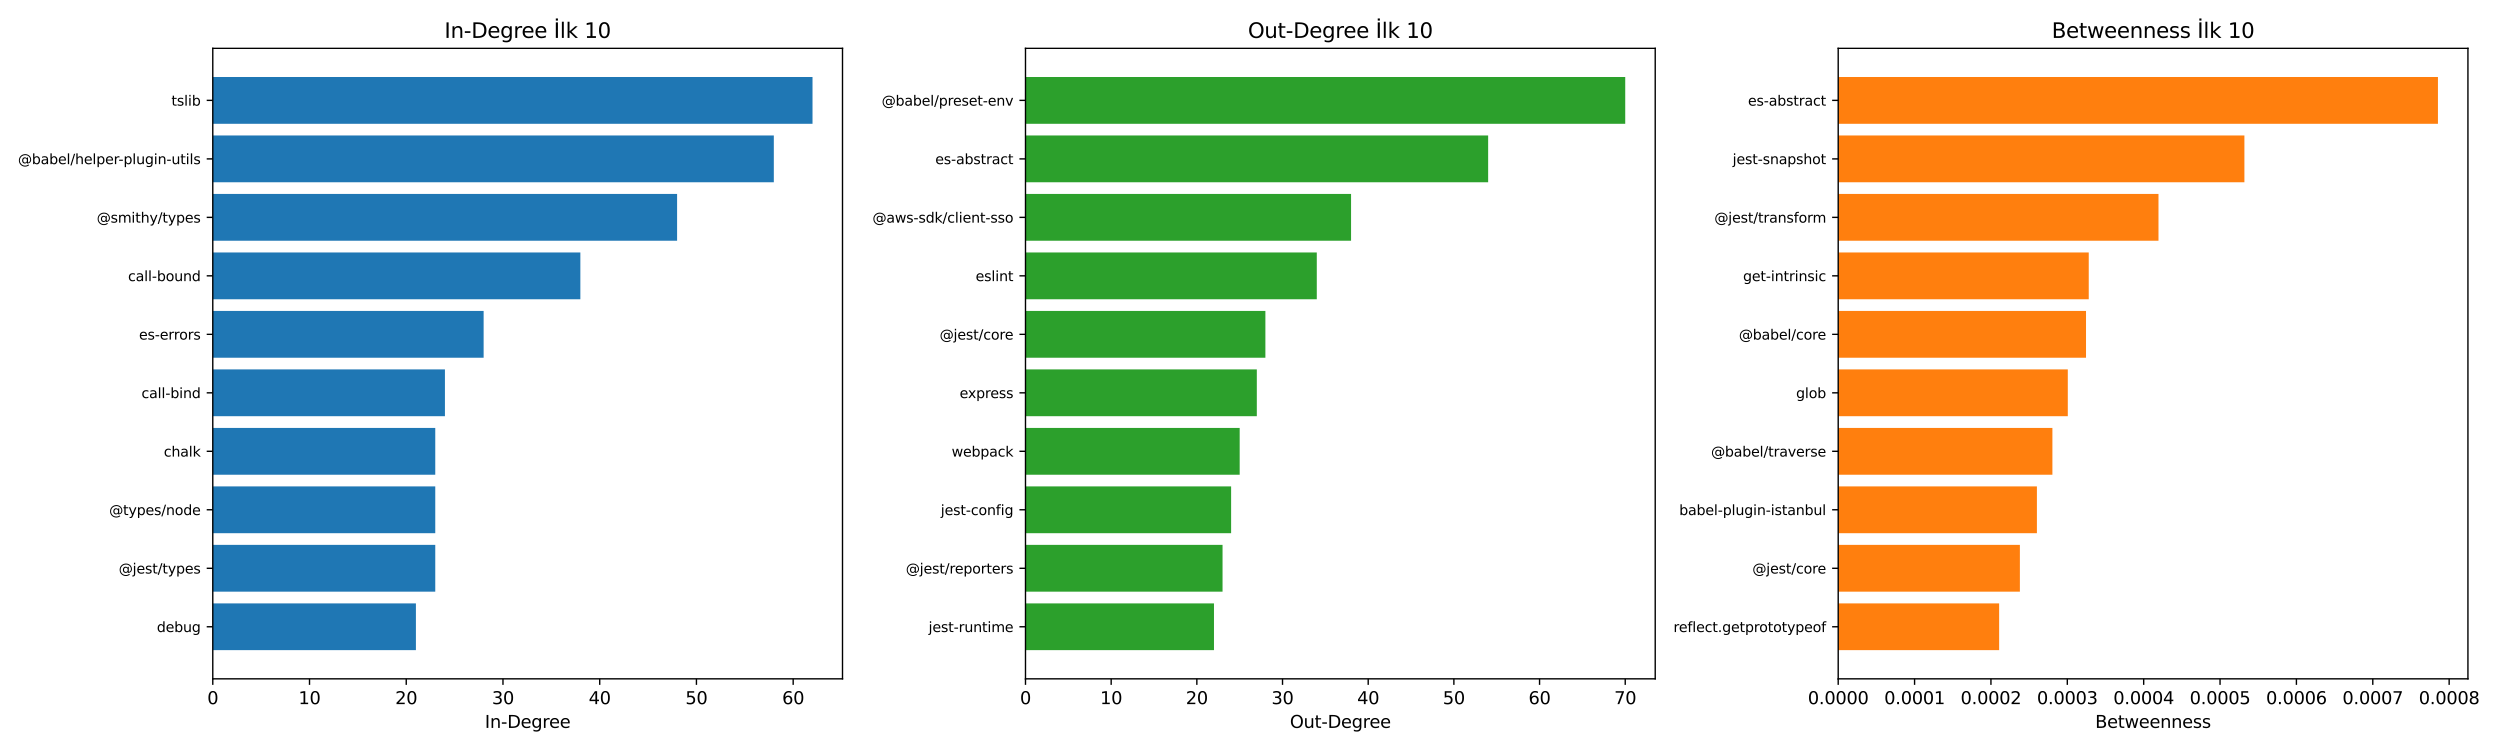 <?xml version="1.0" encoding="utf-8" standalone="no"?>
<!DOCTYPE svg PUBLIC "-//W3C//DTD SVG 1.1//EN"
  "http://www.w3.org/Graphics/SVG/1.1/DTD/svg11.dtd">
<svg xmlns:xlink="http://www.w3.org/1999/xlink" width="1440pt" height="432pt" viewBox="0 0 1440 432" xmlns="http://www.w3.org/2000/svg" version="1.1">
 <defs>
  <style type="text/css">*{stroke-linejoin: round; stroke-linecap: butt}</style>
 </defs>
 <g id="figure_1">
  <g id="patch_1">
   <path d="M 0 432 
L 1440 432 
L 1440 0 
L 0 0 
z
" style="fill: #ffffff"/>
  </g>
  <g id="axes_1">
   <g id="patch_2">
    <path d="M 122.56 391 
L 485.283 391 
L 485.283 27.84 
L 122.56 27.84 
z
" style="fill: #ffffff"/>
   </g>
   <g id="patch_3">
    <path d="M 122.56 374.493 
L 239.567 374.493 
L 239.567 347.542 
L 122.56 347.542 
z
" clip-path="url(#p23615eef4b)" style="fill: #1f77b4"/>
   </g>
   <g id="patch_4">
    <path d="M 122.56 340.804 
L 250.711 340.804 
L 250.711 313.854 
L 122.56 313.854 
z
" clip-path="url(#p23615eef4b)" style="fill: #1f77b4"/>
   </g>
   <g id="patch_5">
    <path d="M 122.56 307.116 
L 250.711 307.116 
L 250.711 280.165 
L 122.56 280.165 
z
" clip-path="url(#p23615eef4b)" style="fill: #1f77b4"/>
   </g>
   <g id="patch_6">
    <path d="M 122.56 273.428 
L 250.711 273.428 
L 250.711 246.477 
L 122.56 246.477 
z
" clip-path="url(#p23615eef4b)" style="fill: #1f77b4"/>
   </g>
   <g id="patch_7">
    <path d="M 122.56 239.739 
L 256.283 239.739 
L 256.283 212.789 
L 122.56 212.789 
z
" clip-path="url(#p23615eef4b)" style="fill: #1f77b4"/>
   </g>
   <g id="patch_8">
    <path d="M 122.56 206.051 
L 278.57 206.051 
L 278.57 179.101 
L 122.56 179.101 
z
" clip-path="url(#p23615eef4b)" style="fill: #1f77b4"/>
   </g>
   <g id="patch_9">
    <path d="M 122.56 172.363 
L 334.288 172.363 
L 334.288 145.412 
L 122.56 145.412 
z
" clip-path="url(#p23615eef4b)" style="fill: #1f77b4"/>
   </g>
   <g id="patch_10">
    <path d="M 122.56 138.675 
L 390.005 138.675 
L 390.005 111.724 
L 122.56 111.724 
z
" clip-path="url(#p23615eef4b)" style="fill: #1f77b4"/>
   </g>
   <g id="patch_11">
    <path d="M 122.56 104.986 
L 445.723 104.986 
L 445.723 78.036 
L 122.56 78.036 
z
" clip-path="url(#p23615eef4b)" style="fill: #1f77b4"/>
   </g>
   <g id="patch_12">
    <path d="M 122.56 71.298 
L 468.01 71.298 
L 468.01 44.347 
L 122.56 44.347 
z
" clip-path="url(#p23615eef4b)" style="fill: #1f77b4"/>
   </g>
   <g id="matplotlib.axis_1">
    <g id="xtick_1">
     <g id="line2d_1">
      <defs>
       <path id="md623acd2f0" d="M 0 0 
L 0 3.5 
" style="stroke: #000000; stroke-width: 0.8"/>
      </defs>
      <g>
       <use xlink:href="#md623acd2f0" x="122.56" y="391" style="stroke: #000000; stroke-width: 0.8"/>
      </g>
     </g>
     <g id="text_1">
      <!-- 0 -->
      <g transform="translate(119.379 405.598) scale(0.1 -0.1)">
       <defs>
        <path id="DejaVuSans-30" d="M 2034 4250 
Q 1547 4250 1301 3770 
Q 1056 3291 1056 2328 
Q 1056 1369 1301 889 
Q 1547 409 2034 409 
Q 2525 409 2770 889 
Q 3016 1369 3016 2328 
Q 3016 3291 2770 3770 
Q 2525 4250 2034 4250 
z
M 2034 4750 
Q 2819 4750 3233 4129 
Q 3647 3509 3647 2328 
Q 3647 1150 3233 529 
Q 2819 -91 2034 -91 
Q 1250 -91 836 529 
Q 422 1150 422 2328 
Q 422 3509 836 4129 
Q 1250 4750 2034 4750 
z
" transform="scale(0.016)"/>
       </defs>
       <use xlink:href="#DejaVuSans-30"/>
      </g>
     </g>
    </g>
    <g id="xtick_2">
     <g id="line2d_2">
      <g>
       <use xlink:href="#md623acd2f0" x="178.278" y="391" style="stroke: #000000; stroke-width: 0.8"/>
      </g>
     </g>
     <g id="text_2">
      <!-- 10 -->
      <g transform="translate(171.915 405.598) scale(0.1 -0.1)">
       <defs>
        <path id="DejaVuSans-31" d="M 794 531 
L 1825 531 
L 1825 4091 
L 703 3866 
L 703 4441 
L 1819 4666 
L 2450 4666 
L 2450 531 
L 3481 531 
L 3481 0 
L 794 0 
L 794 531 
z
" transform="scale(0.016)"/>
       </defs>
       <use xlink:href="#DejaVuSans-31"/>
       <use xlink:href="#DejaVuSans-30" x="63.623"/>
      </g>
     </g>
    </g>
    <g id="xtick_3">
     <g id="line2d_3">
      <g>
       <use xlink:href="#md623acd2f0" x="233.996" y="391" style="stroke: #000000; stroke-width: 0.8"/>
      </g>
     </g>
     <g id="text_3">
      <!-- 20 -->
      <g transform="translate(227.633 405.598) scale(0.1 -0.1)">
       <defs>
        <path id="DejaVuSans-32" d="M 1228 531 
L 3431 531 
L 3431 0 
L 469 0 
L 469 531 
Q 828 903 1448 1529 
Q 2069 2156 2228 2338 
Q 2531 2678 2651 2914 
Q 2772 3150 2772 3378 
Q 2772 3750 2511 3984 
Q 2250 4219 1831 4219 
Q 1534 4219 1204 4116 
Q 875 4013 500 3803 
L 500 4441 
Q 881 4594 1212 4672 
Q 1544 4750 1819 4750 
Q 2544 4750 2975 4387 
Q 3406 4025 3406 3419 
Q 3406 3131 3298 2873 
Q 3191 2616 2906 2266 
Q 2828 2175 2409 1742 
Q 1991 1309 1228 531 
z
" transform="scale(0.016)"/>
       </defs>
       <use xlink:href="#DejaVuSans-32"/>
       <use xlink:href="#DejaVuSans-30" x="63.623"/>
      </g>
     </g>
    </g>
    <g id="xtick_4">
     <g id="line2d_4">
      <g>
       <use xlink:href="#md623acd2f0" x="289.713" y="391" style="stroke: #000000; stroke-width: 0.8"/>
      </g>
     </g>
     <g id="text_4">
      <!-- 30 -->
      <g transform="translate(283.351 405.598) scale(0.1 -0.1)">
       <defs>
        <path id="DejaVuSans-33" d="M 2597 2516 
Q 3050 2419 3304 2112 
Q 3559 1806 3559 1356 
Q 3559 666 3084 287 
Q 2609 -91 1734 -91 
Q 1441 -91 1130 -33 
Q 819 25 488 141 
L 488 750 
Q 750 597 1062 519 
Q 1375 441 1716 441 
Q 2309 441 2620 675 
Q 2931 909 2931 1356 
Q 2931 1769 2642 2001 
Q 2353 2234 1838 2234 
L 1294 2234 
L 1294 2753 
L 1863 2753 
Q 2328 2753 2575 2939 
Q 2822 3125 2822 3475 
Q 2822 3834 2567 4026 
Q 2313 4219 1838 4219 
Q 1578 4219 1281 4162 
Q 984 4106 628 3988 
L 628 4550 
Q 988 4650 1302 4700 
Q 1616 4750 1894 4750 
Q 2613 4750 3031 4423 
Q 3450 4097 3450 3541 
Q 3450 3153 3228 2886 
Q 3006 2619 2597 2516 
z
" transform="scale(0.016)"/>
       </defs>
       <use xlink:href="#DejaVuSans-33"/>
       <use xlink:href="#DejaVuSans-30" x="63.623"/>
      </g>
     </g>
    </g>
    <g id="xtick_5">
     <g id="line2d_5">
      <g>
       <use xlink:href="#md623acd2f0" x="345.431" y="391" style="stroke: #000000; stroke-width: 0.8"/>
      </g>
     </g>
     <g id="text_5">
      <!-- 40 -->
      <g transform="translate(339.069 405.598) scale(0.1 -0.1)">
       <defs>
        <path id="DejaVuSans-34" d="M 2419 4116 
L 825 1625 
L 2419 1625 
L 2419 4116 
z
M 2253 4666 
L 3047 4666 
L 3047 1625 
L 3713 1625 
L 3713 1100 
L 3047 1100 
L 3047 0 
L 2419 0 
L 2419 1100 
L 313 1100 
L 313 1709 
L 2253 4666 
z
" transform="scale(0.016)"/>
       </defs>
       <use xlink:href="#DejaVuSans-34"/>
       <use xlink:href="#DejaVuSans-30" x="63.623"/>
      </g>
     </g>
    </g>
    <g id="xtick_6">
     <g id="line2d_6">
      <g>
       <use xlink:href="#md623acd2f0" x="401.149" y="391" style="stroke: #000000; stroke-width: 0.8"/>
      </g>
     </g>
     <g id="text_6">
      <!-- 50 -->
      <g transform="translate(394.787 405.598) scale(0.1 -0.1)">
       <defs>
        <path id="DejaVuSans-35" d="M 691 4666 
L 3169 4666 
L 3169 4134 
L 1269 4134 
L 1269 2991 
Q 1406 3038 1543 3061 
Q 1681 3084 1819 3084 
Q 2600 3084 3056 2656 
Q 3513 2228 3513 1497 
Q 3513 744 3044 326 
Q 2575 -91 1722 -91 
Q 1428 -91 1123 -41 
Q 819 9 494 109 
L 494 744 
Q 775 591 1075 516 
Q 1375 441 1709 441 
Q 2250 441 2565 725 
Q 2881 1009 2881 1497 
Q 2881 1984 2565 2268 
Q 2250 2553 1709 2553 
Q 1456 2553 1204 2497 
Q 953 2441 691 2322 
L 691 4666 
z
" transform="scale(0.016)"/>
       </defs>
       <use xlink:href="#DejaVuSans-35"/>
       <use xlink:href="#DejaVuSans-30" x="63.623"/>
      </g>
     </g>
    </g>
    <g id="xtick_7">
     <g id="line2d_7">
      <g>
       <use xlink:href="#md623acd2f0" x="456.867" y="391" style="stroke: #000000; stroke-width: 0.8"/>
      </g>
     </g>
     <g id="text_7">
      <!-- 60 -->
      <g transform="translate(450.504 405.598) scale(0.1 -0.1)">
       <defs>
        <path id="DejaVuSans-36" d="M 2113 2584 
Q 1688 2584 1439 2293 
Q 1191 2003 1191 1497 
Q 1191 994 1439 701 
Q 1688 409 2113 409 
Q 2538 409 2786 701 
Q 3034 994 3034 1497 
Q 3034 2003 2786 2293 
Q 2538 2584 2113 2584 
z
M 3366 4563 
L 3366 3988 
Q 3128 4100 2886 4159 
Q 2644 4219 2406 4219 
Q 1781 4219 1451 3797 
Q 1122 3375 1075 2522 
Q 1259 2794 1537 2939 
Q 1816 3084 2150 3084 
Q 2853 3084 3261 2657 
Q 3669 2231 3669 1497 
Q 3669 778 3244 343 
Q 2819 -91 2113 -91 
Q 1303 -91 875 529 
Q 447 1150 447 2328 
Q 447 3434 972 4092 
Q 1497 4750 2381 4750 
Q 2619 4750 2861 4703 
Q 3103 4656 3366 4563 
z
" transform="scale(0.016)"/>
       </defs>
       <use xlink:href="#DejaVuSans-36"/>
       <use xlink:href="#DejaVuSans-30" x="63.623"/>
      </g>
     </g>
    </g>
    <g id="text_8">
     <!-- In-Degree -->
     <g transform="translate(279.277 419.277) scale(0.1 -0.1)">
      <defs>
       <path id="DejaVuSans-49" d="M 628 4666 
L 1259 4666 
L 1259 0 
L 628 0 
L 628 4666 
z
" transform="scale(0.016)"/>
       <path id="DejaVuSans-6e" d="M 3513 2113 
L 3513 0 
L 2938 0 
L 2938 2094 
Q 2938 2591 2744 2837 
Q 2550 3084 2163 3084 
Q 1697 3084 1428 2787 
Q 1159 2491 1159 1978 
L 1159 0 
L 581 0 
L 581 3500 
L 1159 3500 
L 1159 2956 
Q 1366 3272 1645 3428 
Q 1925 3584 2291 3584 
Q 2894 3584 3203 3211 
Q 3513 2838 3513 2113 
z
" transform="scale(0.016)"/>
       <path id="DejaVuSans-2d" d="M 313 2009 
L 1997 2009 
L 1997 1497 
L 313 1497 
L 313 2009 
z
" transform="scale(0.016)"/>
       <path id="DejaVuSans-44" d="M 1259 4147 
L 1259 519 
L 2022 519 
Q 2988 519 3436 956 
Q 3884 1394 3884 2338 
Q 3884 3275 3436 3711 
Q 2988 4147 2022 4147 
L 1259 4147 
z
M 628 4666 
L 1925 4666 
Q 3281 4666 3915 4102 
Q 4550 3538 4550 2338 
Q 4550 1131 3912 565 
Q 3275 0 1925 0 
L 628 0 
L 628 4666 
z
" transform="scale(0.016)"/>
       <path id="DejaVuSans-65" d="M 3597 1894 
L 3597 1613 
L 953 1613 
Q 991 1019 1311 708 
Q 1631 397 2203 397 
Q 2534 397 2845 478 
Q 3156 559 3463 722 
L 3463 178 
Q 3153 47 2828 -22 
Q 2503 -91 2169 -91 
Q 1331 -91 842 396 
Q 353 884 353 1716 
Q 353 2575 817 3079 
Q 1281 3584 2069 3584 
Q 2775 3584 3186 3129 
Q 3597 2675 3597 1894 
z
M 3022 2063 
Q 3016 2534 2758 2815 
Q 2500 3097 2075 3097 
Q 1594 3097 1305 2825 
Q 1016 2553 972 2059 
L 3022 2063 
z
" transform="scale(0.016)"/>
       <path id="DejaVuSans-67" d="M 2906 1791 
Q 2906 2416 2648 2759 
Q 2391 3103 1925 3103 
Q 1463 3103 1205 2759 
Q 947 2416 947 1791 
Q 947 1169 1205 825 
Q 1463 481 1925 481 
Q 2391 481 2648 825 
Q 2906 1169 2906 1791 
z
M 3481 434 
Q 3481 -459 3084 -895 
Q 2688 -1331 1869 -1331 
Q 1566 -1331 1297 -1286 
Q 1028 -1241 775 -1147 
L 775 -588 
Q 1028 -725 1275 -790 
Q 1522 -856 1778 -856 
Q 2344 -856 2625 -561 
Q 2906 -266 2906 331 
L 2906 616 
Q 2728 306 2450 153 
Q 2172 0 1784 0 
Q 1141 0 747 490 
Q 353 981 353 1791 
Q 353 2603 747 3093 
Q 1141 3584 1784 3584 
Q 2172 3584 2450 3431 
Q 2728 3278 2906 2969 
L 2906 3500 
L 3481 3500 
L 3481 434 
z
" transform="scale(0.016)"/>
       <path id="DejaVuSans-72" d="M 2631 2963 
Q 2534 3019 2420 3045 
Q 2306 3072 2169 3072 
Q 1681 3072 1420 2755 
Q 1159 2438 1159 1844 
L 1159 0 
L 581 0 
L 581 3500 
L 1159 3500 
L 1159 2956 
Q 1341 3275 1631 3429 
Q 1922 3584 2338 3584 
Q 2397 3584 2469 3576 
Q 2541 3569 2628 3553 
L 2631 2963 
z
" transform="scale(0.016)"/>
      </defs>
      <use xlink:href="#DejaVuSans-49"/>
      <use xlink:href="#DejaVuSans-6e" x="29.492"/>
      <use xlink:href="#DejaVuSans-2d" x="92.871"/>
      <use xlink:href="#DejaVuSans-44" x="128.955"/>
      <use xlink:href="#DejaVuSans-65" x="205.957"/>
      <use xlink:href="#DejaVuSans-67" x="267.48"/>
      <use xlink:href="#DejaVuSans-72" x="330.957"/>
      <use xlink:href="#DejaVuSans-65" x="369.82"/>
      <use xlink:href="#DejaVuSans-65" x="431.344"/>
     </g>
    </g>
   </g>
   <g id="matplotlib.axis_2">
    <g id="ytick_1">
     <g id="line2d_8">
      <defs>
       <path id="mbb01b19f6e" d="M 0 0 
L -3.5 0 
" style="stroke: #000000; stroke-width: 0.8"/>
      </defs>
      <g>
       <use xlink:href="#mbb01b19f6e" x="122.56" y="361.017" style="stroke: #000000; stroke-width: 0.8"/>
      </g>
     </g>
     <g id="text_9">
      <!-- debug -->
      <g transform="translate(90.331 364.057) scale(0.08 -0.08)">
       <defs>
        <path id="DejaVuSans-64" d="M 2906 2969 
L 2906 4863 
L 3481 4863 
L 3481 0 
L 2906 0 
L 2906 525 
Q 2725 213 2448 61 
Q 2172 -91 1784 -91 
Q 1150 -91 751 415 
Q 353 922 353 1747 
Q 353 2572 751 3078 
Q 1150 3584 1784 3584 
Q 2172 3584 2448 3432 
Q 2725 3281 2906 2969 
z
M 947 1747 
Q 947 1113 1208 752 
Q 1469 391 1925 391 
Q 2381 391 2643 752 
Q 2906 1113 2906 1747 
Q 2906 2381 2643 2742 
Q 2381 3103 1925 3103 
Q 1469 3103 1208 2742 
Q 947 2381 947 1747 
z
" transform="scale(0.016)"/>
        <path id="DejaVuSans-62" d="M 3116 1747 
Q 3116 2381 2855 2742 
Q 2594 3103 2138 3103 
Q 1681 3103 1420 2742 
Q 1159 2381 1159 1747 
Q 1159 1113 1420 752 
Q 1681 391 2138 391 
Q 2594 391 2855 752 
Q 3116 1113 3116 1747 
z
M 1159 2969 
Q 1341 3281 1617 3432 
Q 1894 3584 2278 3584 
Q 2916 3584 3314 3078 
Q 3713 2572 3713 1747 
Q 3713 922 3314 415 
Q 2916 -91 2278 -91 
Q 1894 -91 1617 61 
Q 1341 213 1159 525 
L 1159 0 
L 581 0 
L 581 4863 
L 1159 4863 
L 1159 2969 
z
" transform="scale(0.016)"/>
        <path id="DejaVuSans-75" d="M 544 1381 
L 544 3500 
L 1119 3500 
L 1119 1403 
Q 1119 906 1312 657 
Q 1506 409 1894 409 
Q 2359 409 2629 706 
Q 2900 1003 2900 1516 
L 2900 3500 
L 3475 3500 
L 3475 0 
L 2900 0 
L 2900 538 
Q 2691 219 2414 64 
Q 2138 -91 1772 -91 
Q 1169 -91 856 284 
Q 544 659 544 1381 
z
M 1991 3584 
L 1991 3584 
z
" transform="scale(0.016)"/>
       </defs>
       <use xlink:href="#DejaVuSans-64"/>
       <use xlink:href="#DejaVuSans-65" x="63.477"/>
       <use xlink:href="#DejaVuSans-62" x="125"/>
       <use xlink:href="#DejaVuSans-75" x="188.477"/>
       <use xlink:href="#DejaVuSans-67" x="251.855"/>
      </g>
     </g>
    </g>
    <g id="ytick_2">
     <g id="line2d_9">
      <g>
       <use xlink:href="#mbb01b19f6e" x="122.56" y="327.329" style="stroke: #000000; stroke-width: 0.8"/>
      </g>
     </g>
     <g id="text_10">
      <!-- @jest/types -->
      <g transform="translate(68.376 330.368) scale(0.08 -0.08)">
       <defs>
        <path id="DejaVuSans-40" d="M 2381 1678 
Q 2381 1231 2603 976 
Q 2825 722 3213 722 
Q 3597 722 3817 978 
Q 4038 1234 4038 1678 
Q 4038 2116 3813 2373 
Q 3588 2631 3206 2631 
Q 2828 2631 2604 2375 
Q 2381 2119 2381 1678 
z
M 4084 744 
Q 3897 503 3655 389 
Q 3413 275 3091 275 
Q 2553 275 2217 664 
Q 1881 1053 1881 1678 
Q 1881 2303 2218 2693 
Q 2556 3084 3091 3084 
Q 3413 3084 3656 2967 
Q 3900 2850 4084 2613 
L 4084 3022 
L 4531 3022 
L 4531 722 
Q 4988 791 5245 1139 
Q 5503 1488 5503 2041 
Q 5503 2375 5404 2669 
Q 5306 2963 5106 3213 
Q 4781 3622 4314 3839 
Q 3847 4056 3297 4056 
Q 2913 4056 2559 3954 
Q 2206 3853 1906 3653 
Q 1416 3334 1139 2817 
Q 863 2300 863 1697 
Q 863 1200 1042 765 
Q 1222 331 1563 0 
Q 1891 -325 2322 -495 
Q 2753 -666 3244 -666 
Q 3647 -666 4036 -530 
Q 4425 -394 4750 -141 
L 5031 -488 
Q 4641 -791 4180 -952 
Q 3719 -1113 3244 -1113 
Q 2666 -1113 2153 -908 
Q 1641 -703 1241 -313 
Q 841 78 631 592 
Q 422 1106 422 1697 
Q 422 2266 634 2781 
Q 847 3297 1241 3688 
Q 1644 4084 2172 4295 
Q 2700 4506 3291 4506 
Q 3953 4506 4520 4234 
Q 5088 3963 5472 3463 
Q 5706 3156 5829 2797 
Q 5953 2438 5953 2053 
Q 5953 1231 5456 756 
Q 4959 281 4084 263 
L 4084 744 
z
" transform="scale(0.016)"/>
        <path id="DejaVuSans-6a" d="M 603 3500 
L 1178 3500 
L 1178 -63 
Q 1178 -731 923 -1031 
Q 669 -1331 103 -1331 
L -116 -1331 
L -116 -844 
L 38 -844 
Q 366 -844 484 -692 
Q 603 -541 603 -63 
L 603 3500 
z
M 603 4863 
L 1178 4863 
L 1178 4134 
L 603 4134 
L 603 4863 
z
" transform="scale(0.016)"/>
        <path id="DejaVuSans-73" d="M 2834 3397 
L 2834 2853 
Q 2591 2978 2328 3040 
Q 2066 3103 1784 3103 
Q 1356 3103 1142 2972 
Q 928 2841 928 2578 
Q 928 2378 1081 2264 
Q 1234 2150 1697 2047 
L 1894 2003 
Q 2506 1872 2764 1633 
Q 3022 1394 3022 966 
Q 3022 478 2636 193 
Q 2250 -91 1575 -91 
Q 1294 -91 989 -36 
Q 684 19 347 128 
L 347 722 
Q 666 556 975 473 
Q 1284 391 1588 391 
Q 1994 391 2212 530 
Q 2431 669 2431 922 
Q 2431 1156 2273 1281 
Q 2116 1406 1581 1522 
L 1381 1569 
Q 847 1681 609 1914 
Q 372 2147 372 2553 
Q 372 3047 722 3315 
Q 1072 3584 1716 3584 
Q 2034 3584 2315 3537 
Q 2597 3491 2834 3397 
z
" transform="scale(0.016)"/>
        <path id="DejaVuSans-74" d="M 1172 4494 
L 1172 3500 
L 2356 3500 
L 2356 3053 
L 1172 3053 
L 1172 1153 
Q 1172 725 1289 603 
Q 1406 481 1766 481 
L 2356 481 
L 2356 0 
L 1766 0 
Q 1100 0 847 248 
Q 594 497 594 1153 
L 594 3053 
L 172 3053 
L 172 3500 
L 594 3500 
L 594 4494 
L 1172 4494 
z
" transform="scale(0.016)"/>
        <path id="DejaVuSans-2f" d="M 1625 4666 
L 2156 4666 
L 531 -594 
L 0 -594 
L 1625 4666 
z
" transform="scale(0.016)"/>
        <path id="DejaVuSans-79" d="M 2059 -325 
Q 1816 -950 1584 -1140 
Q 1353 -1331 966 -1331 
L 506 -1331 
L 506 -850 
L 844 -850 
Q 1081 -850 1212 -737 
Q 1344 -625 1503 -206 
L 1606 56 
L 191 3500 
L 800 3500 
L 1894 763 
L 2988 3500 
L 3597 3500 
L 2059 -325 
z
" transform="scale(0.016)"/>
        <path id="DejaVuSans-70" d="M 1159 525 
L 1159 -1331 
L 581 -1331 
L 581 3500 
L 1159 3500 
L 1159 2969 
Q 1341 3281 1617 3432 
Q 1894 3584 2278 3584 
Q 2916 3584 3314 3078 
Q 3713 2572 3713 1747 
Q 3713 922 3314 415 
Q 2916 -91 2278 -91 
Q 1894 -91 1617 61 
Q 1341 213 1159 525 
z
M 3116 1747 
Q 3116 2381 2855 2742 
Q 2594 3103 2138 3103 
Q 1681 3103 1420 2742 
Q 1159 2381 1159 1747 
Q 1159 1113 1420 752 
Q 1681 391 2138 391 
Q 2594 391 2855 752 
Q 3116 1113 3116 1747 
z
" transform="scale(0.016)"/>
       </defs>
       <use xlink:href="#DejaVuSans-40"/>
       <use xlink:href="#DejaVuSans-6a" x="100"/>
       <use xlink:href="#DejaVuSans-65" x="127.783"/>
       <use xlink:href="#DejaVuSans-73" x="189.307"/>
       <use xlink:href="#DejaVuSans-74" x="241.406"/>
       <use xlink:href="#DejaVuSans-2f" x="280.615"/>
       <use xlink:href="#DejaVuSans-74" x="314.307"/>
       <use xlink:href="#DejaVuSans-79" x="353.516"/>
       <use xlink:href="#DejaVuSans-70" x="412.695"/>
       <use xlink:href="#DejaVuSans-65" x="476.172"/>
       <use xlink:href="#DejaVuSans-73" x="537.695"/>
      </g>
     </g>
    </g>
    <g id="ytick_3">
     <g id="line2d_10">
      <g>
       <use xlink:href="#mbb01b19f6e" x="122.56" y="293.641" style="stroke: #000000; stroke-width: 0.8"/>
      </g>
     </g>
     <g id="text_11">
      <!-- @types/node -->
      <g transform="translate(62.859 296.68) scale(0.08 -0.08)">
       <defs>
        <path id="DejaVuSans-6f" d="M 1959 3097 
Q 1497 3097 1228 2736 
Q 959 2375 959 1747 
Q 959 1119 1226 758 
Q 1494 397 1959 397 
Q 2419 397 2687 759 
Q 2956 1122 2956 1747 
Q 2956 2369 2687 2733 
Q 2419 3097 1959 3097 
z
M 1959 3584 
Q 2709 3584 3137 3096 
Q 3566 2609 3566 1747 
Q 3566 888 3137 398 
Q 2709 -91 1959 -91 
Q 1206 -91 779 398 
Q 353 888 353 1747 
Q 353 2609 779 3096 
Q 1206 3584 1959 3584 
z
" transform="scale(0.016)"/>
       </defs>
       <use xlink:href="#DejaVuSans-40"/>
       <use xlink:href="#DejaVuSans-74" x="100"/>
       <use xlink:href="#DejaVuSans-79" x="139.209"/>
       <use xlink:href="#DejaVuSans-70" x="198.389"/>
       <use xlink:href="#DejaVuSans-65" x="261.865"/>
       <use xlink:href="#DejaVuSans-73" x="323.389"/>
       <use xlink:href="#DejaVuSans-2f" x="375.488"/>
       <use xlink:href="#DejaVuSans-6e" x="409.18"/>
       <use xlink:href="#DejaVuSans-6f" x="472.559"/>
       <use xlink:href="#DejaVuSans-64" x="533.74"/>
       <use xlink:href="#DejaVuSans-65" x="597.217"/>
      </g>
     </g>
    </g>
    <g id="ytick_4">
     <g id="line2d_11">
      <g>
       <use xlink:href="#mbb01b19f6e" x="122.56" y="259.952" style="stroke: #000000; stroke-width: 0.8"/>
      </g>
     </g>
     <g id="text_12">
      <!-- chalk -->
      <g transform="translate(94.334 262.992) scale(0.08 -0.08)">
       <defs>
        <path id="DejaVuSans-63" d="M 3122 3366 
L 3122 2828 
Q 2878 2963 2633 3030 
Q 2388 3097 2138 3097 
Q 1578 3097 1268 2742 
Q 959 2388 959 1747 
Q 959 1106 1268 751 
Q 1578 397 2138 397 
Q 2388 397 2633 464 
Q 2878 531 3122 666 
L 3122 134 
Q 2881 22 2623 -34 
Q 2366 -91 2075 -91 
Q 1284 -91 818 406 
Q 353 903 353 1747 
Q 353 2603 823 3093 
Q 1294 3584 2113 3584 
Q 2378 3584 2631 3529 
Q 2884 3475 3122 3366 
z
" transform="scale(0.016)"/>
        <path id="DejaVuSans-68" d="M 3513 2113 
L 3513 0 
L 2938 0 
L 2938 2094 
Q 2938 2591 2744 2837 
Q 2550 3084 2163 3084 
Q 1697 3084 1428 2787 
Q 1159 2491 1159 1978 
L 1159 0 
L 581 0 
L 581 4863 
L 1159 4863 
L 1159 2956 
Q 1366 3272 1645 3428 
Q 1925 3584 2291 3584 
Q 2894 3584 3203 3211 
Q 3513 2838 3513 2113 
z
" transform="scale(0.016)"/>
        <path id="DejaVuSans-61" d="M 2194 1759 
Q 1497 1759 1228 1600 
Q 959 1441 959 1056 
Q 959 750 1161 570 
Q 1363 391 1709 391 
Q 2188 391 2477 730 
Q 2766 1069 2766 1631 
L 2766 1759 
L 2194 1759 
z
M 3341 1997 
L 3341 0 
L 2766 0 
L 2766 531 
Q 2569 213 2275 61 
Q 1981 -91 1556 -91 
Q 1019 -91 701 211 
Q 384 513 384 1019 
Q 384 1609 779 1909 
Q 1175 2209 1959 2209 
L 2766 2209 
L 2766 2266 
Q 2766 2663 2505 2880 
Q 2244 3097 1772 3097 
Q 1472 3097 1187 3025 
Q 903 2953 641 2809 
L 641 3341 
Q 956 3463 1253 3523 
Q 1550 3584 1831 3584 
Q 2591 3584 2966 3190 
Q 3341 2797 3341 1997 
z
" transform="scale(0.016)"/>
        <path id="DejaVuSans-6c" d="M 603 4863 
L 1178 4863 
L 1178 0 
L 603 0 
L 603 4863 
z
" transform="scale(0.016)"/>
        <path id="DejaVuSans-6b" d="M 581 4863 
L 1159 4863 
L 1159 1991 
L 2875 3500 
L 3609 3500 
L 1753 1863 
L 3688 0 
L 2938 0 
L 1159 1709 
L 1159 0 
L 581 0 
L 581 4863 
z
" transform="scale(0.016)"/>
       </defs>
       <use xlink:href="#DejaVuSans-63"/>
       <use xlink:href="#DejaVuSans-68" x="54.98"/>
       <use xlink:href="#DejaVuSans-61" x="118.359"/>
       <use xlink:href="#DejaVuSans-6c" x="179.639"/>
       <use xlink:href="#DejaVuSans-6b" x="207.422"/>
      </g>
     </g>
    </g>
    <g id="ytick_5">
     <g id="line2d_12">
      <g>
       <use xlink:href="#mbb01b19f6e" x="122.56" y="226.264" style="stroke: #000000; stroke-width: 0.8"/>
      </g>
     </g>
     <g id="text_13">
      <!-- call-bind -->
      <g transform="translate(81.478 229.304) scale(0.08 -0.08)">
       <defs>
        <path id="DejaVuSans-69" d="M 603 3500 
L 1178 3500 
L 1178 0 
L 603 0 
L 603 3500 
z
M 603 4863 
L 1178 4863 
L 1178 4134 
L 603 4134 
L 603 4863 
z
" transform="scale(0.016)"/>
       </defs>
       <use xlink:href="#DejaVuSans-63"/>
       <use xlink:href="#DejaVuSans-61" x="54.98"/>
       <use xlink:href="#DejaVuSans-6c" x="116.26"/>
       <use xlink:href="#DejaVuSans-6c" x="144.043"/>
       <use xlink:href="#DejaVuSans-2d" x="171.826"/>
       <use xlink:href="#DejaVuSans-62" x="207.91"/>
       <use xlink:href="#DejaVuSans-69" x="271.387"/>
       <use xlink:href="#DejaVuSans-6e" x="299.17"/>
       <use xlink:href="#DejaVuSans-64" x="362.549"/>
      </g>
     </g>
    </g>
    <g id="ytick_6">
     <g id="line2d_13">
      <g>
       <use xlink:href="#mbb01b19f6e" x="122.56" y="192.576" style="stroke: #000000; stroke-width: 0.8"/>
      </g>
     </g>
     <g id="text_14">
      <!-- es-errors -->
      <g transform="translate(80.052 195.615) scale(0.08 -0.08)">
       <use xlink:href="#DejaVuSans-65"/>
       <use xlink:href="#DejaVuSans-73" x="61.523"/>
       <use xlink:href="#DejaVuSans-2d" x="113.623"/>
       <use xlink:href="#DejaVuSans-65" x="149.707"/>
       <use xlink:href="#DejaVuSans-72" x="211.23"/>
       <use xlink:href="#DejaVuSans-72" x="250.594"/>
       <use xlink:href="#DejaVuSans-6f" x="289.457"/>
       <use xlink:href="#DejaVuSans-72" x="350.639"/>
       <use xlink:href="#DejaVuSans-73" x="391.752"/>
      </g>
     </g>
    </g>
    <g id="ytick_7">
     <g id="line2d_14">
      <g>
       <use xlink:href="#mbb01b19f6e" x="122.56" y="158.888" style="stroke: #000000; stroke-width: 0.8"/>
      </g>
     </g>
     <g id="text_15">
      <!-- call-bound -->
      <g transform="translate(73.735 161.927) scale(0.08 -0.08)">
       <use xlink:href="#DejaVuSans-63"/>
       <use xlink:href="#DejaVuSans-61" x="54.98"/>
       <use xlink:href="#DejaVuSans-6c" x="116.26"/>
       <use xlink:href="#DejaVuSans-6c" x="144.043"/>
       <use xlink:href="#DejaVuSans-2d" x="171.826"/>
       <use xlink:href="#DejaVuSans-62" x="207.91"/>
       <use xlink:href="#DejaVuSans-6f" x="271.387"/>
       <use xlink:href="#DejaVuSans-75" x="332.568"/>
       <use xlink:href="#DejaVuSans-6e" x="395.947"/>
       <use xlink:href="#DejaVuSans-64" x="459.326"/>
      </g>
     </g>
    </g>
    <g id="ytick_8">
     <g id="line2d_15">
      <g>
       <use xlink:href="#mbb01b19f6e" x="122.56" y="125.199" style="stroke: #000000; stroke-width: 0.8"/>
      </g>
     </g>
     <g id="text_16">
      <!-- @smithy/types -->
      <g transform="translate(55.701 128.239) scale(0.08 -0.08)">
       <defs>
        <path id="DejaVuSans-6d" d="M 3328 2828 
Q 3544 3216 3844 3400 
Q 4144 3584 4550 3584 
Q 5097 3584 5394 3201 
Q 5691 2819 5691 2113 
L 5691 0 
L 5113 0 
L 5113 2094 
Q 5113 2597 4934 2840 
Q 4756 3084 4391 3084 
Q 3944 3084 3684 2787 
Q 3425 2491 3425 1978 
L 3425 0 
L 2847 0 
L 2847 2094 
Q 2847 2600 2669 2842 
Q 2491 3084 2119 3084 
Q 1678 3084 1418 2786 
Q 1159 2488 1159 1978 
L 1159 0 
L 581 0 
L 581 3500 
L 1159 3500 
L 1159 2956 
Q 1356 3278 1631 3431 
Q 1906 3584 2284 3584 
Q 2666 3584 2933 3390 
Q 3200 3197 3328 2828 
z
" transform="scale(0.016)"/>
       </defs>
       <use xlink:href="#DejaVuSans-40"/>
       <use xlink:href="#DejaVuSans-73" x="100"/>
       <use xlink:href="#DejaVuSans-6d" x="152.1"/>
       <use xlink:href="#DejaVuSans-69" x="249.512"/>
       <use xlink:href="#DejaVuSans-74" x="277.295"/>
       <use xlink:href="#DejaVuSans-68" x="316.504"/>
       <use xlink:href="#DejaVuSans-79" x="379.883"/>
       <use xlink:href="#DejaVuSans-2f" x="439.062"/>
       <use xlink:href="#DejaVuSans-74" x="472.754"/>
       <use xlink:href="#DejaVuSans-79" x="511.963"/>
       <use xlink:href="#DejaVuSans-70" x="571.143"/>
       <use xlink:href="#DejaVuSans-65" x="634.619"/>
       <use xlink:href="#DejaVuSans-73" x="696.143"/>
      </g>
     </g>
    </g>
    <g id="ytick_9">
     <g id="line2d_16">
      <g>
       <use xlink:href="#mbb01b19f6e" x="122.56" y="91.511" style="stroke: #000000; stroke-width: 0.8"/>
      </g>
     </g>
     <g id="text_17">
      <!-- @babel/helper-plugin-utils -->
      <g transform="translate(10.331 94.55) scale(0.08 -0.08)">
       <use xlink:href="#DejaVuSans-40"/>
       <use xlink:href="#DejaVuSans-62" x="100"/>
       <use xlink:href="#DejaVuSans-61" x="163.477"/>
       <use xlink:href="#DejaVuSans-62" x="224.756"/>
       <use xlink:href="#DejaVuSans-65" x="288.232"/>
       <use xlink:href="#DejaVuSans-6c" x="349.756"/>
       <use xlink:href="#DejaVuSans-2f" x="377.539"/>
       <use xlink:href="#DejaVuSans-68" x="411.23"/>
       <use xlink:href="#DejaVuSans-65" x="474.609"/>
       <use xlink:href="#DejaVuSans-6c" x="536.133"/>
       <use xlink:href="#DejaVuSans-70" x="563.916"/>
       <use xlink:href="#DejaVuSans-65" x="627.393"/>
       <use xlink:href="#DejaVuSans-72" x="688.916"/>
       <use xlink:href="#DejaVuSans-2d" x="723.654"/>
       <use xlink:href="#DejaVuSans-70" x="759.738"/>
       <use xlink:href="#DejaVuSans-6c" x="823.215"/>
       <use xlink:href="#DejaVuSans-75" x="850.998"/>
       <use xlink:href="#DejaVuSans-67" x="914.377"/>
       <use xlink:href="#DejaVuSans-69" x="977.854"/>
       <use xlink:href="#DejaVuSans-6e" x="1005.637"/>
       <use xlink:href="#DejaVuSans-2d" x="1069.016"/>
       <use xlink:href="#DejaVuSans-75" x="1105.1"/>
       <use xlink:href="#DejaVuSans-74" x="1168.479"/>
       <use xlink:href="#DejaVuSans-69" x="1207.688"/>
       <use xlink:href="#DejaVuSans-6c" x="1235.471"/>
       <use xlink:href="#DejaVuSans-73" x="1263.254"/>
      </g>
     </g>
    </g>
    <g id="ytick_10">
     <g id="line2d_17">
      <g>
       <use xlink:href="#mbb01b19f6e" x="122.56" y="57.823" style="stroke: #000000; stroke-width: 0.8"/>
      </g>
     </g>
     <g id="text_18">
      <!-- tslib -->
      <g transform="translate(98.733 60.862) scale(0.08 -0.08)">
       <use xlink:href="#DejaVuSans-74"/>
       <use xlink:href="#DejaVuSans-73" x="39.209"/>
       <use xlink:href="#DejaVuSans-6c" x="91.309"/>
       <use xlink:href="#DejaVuSans-69" x="119.092"/>
       <use xlink:href="#DejaVuSans-62" x="146.875"/>
      </g>
     </g>
    </g>
   </g>
   <g id="patch_13">
    <path d="M 122.56 391 
L 122.56 27.84 
" style="fill: none; stroke: #000000; stroke-width: 0.8; stroke-linejoin: miter; stroke-linecap: square"/>
   </g>
   <g id="patch_14">
    <path d="M 485.283 391 
L 485.283 27.84 
" style="fill: none; stroke: #000000; stroke-width: 0.8; stroke-linejoin: miter; stroke-linecap: square"/>
   </g>
   <g id="patch_15">
    <path d="M 122.56 391 
L 485.283 391 
" style="fill: none; stroke: #000000; stroke-width: 0.8; stroke-linejoin: miter; stroke-linecap: square"/>
   </g>
   <g id="patch_16">
    <path d="M 122.56 27.84 
L 485.283 27.84 
" style="fill: none; stroke: #000000; stroke-width: 0.8; stroke-linejoin: miter; stroke-linecap: square"/>
   </g>
   <g id="text_19">
    <!-- In-Degree İlk 10 -->
    <g transform="translate(255.988 21.84) scale(0.12 -0.12)">
     <defs>
      <path id="DejaVuSans-20" transform="scale(0.016)"/>
      <path id="DejaVuSans-130" d="M 628 4666 
L 1259 4666 
L 1259 0 
L 628 0 
L 628 4666 
z
M 625 5836 
L 1263 5836 
L 1263 5196 
L 625 5196 
L 625 5836 
z
" transform="scale(0.016)"/>
     </defs>
     <use xlink:href="#DejaVuSans-49"/>
     <use xlink:href="#DejaVuSans-6e" x="29.492"/>
     <use xlink:href="#DejaVuSans-2d" x="92.871"/>
     <use xlink:href="#DejaVuSans-44" x="128.955"/>
     <use xlink:href="#DejaVuSans-65" x="205.957"/>
     <use xlink:href="#DejaVuSans-67" x="267.48"/>
     <use xlink:href="#DejaVuSans-72" x="330.957"/>
     <use xlink:href="#DejaVuSans-65" x="369.82"/>
     <use xlink:href="#DejaVuSans-65" x="431.344"/>
     <use xlink:href="#DejaVuSans-20" x="492.867"/>
     <use xlink:href="#DejaVuSans-130" x="524.654"/>
     <use xlink:href="#DejaVuSans-6c" x="554.146"/>
     <use xlink:href="#DejaVuSans-6b" x="581.93"/>
     <use xlink:href="#DejaVuSans-20" x="639.84"/>
     <use xlink:href="#DejaVuSans-31" x="671.627"/>
     <use xlink:href="#DejaVuSans-30" x="735.25"/>
    </g>
   </g>
  </g>
  <g id="axes_2">
   <g id="patch_17">
    <path d="M 590.683 391 
L 953.406 391 
L 953.406 27.84 
L 590.683 27.84 
z
" style="fill: #ffffff"/>
   </g>
   <g id="patch_18">
    <path d="M 590.683 374.493 
L 699.253 374.493 
L 699.253 347.542 
L 590.683 347.542 
z
" clip-path="url(#p54f3ce7e62)" style="fill: #2ca02c"/>
   </g>
   <g id="patch_19">
    <path d="M 590.683 340.804 
L 704.188 340.804 
L 704.188 313.854 
L 590.683 313.854 
z
" clip-path="url(#p54f3ce7e62)" style="fill: #2ca02c"/>
   </g>
   <g id="patch_20">
    <path d="M 590.683 307.116 
L 709.123 307.116 
L 709.123 280.165 
L 590.683 280.165 
z
" clip-path="url(#p54f3ce7e62)" style="fill: #2ca02c"/>
   </g>
   <g id="patch_21">
    <path d="M 590.683 273.428 
L 714.058 273.428 
L 714.058 246.477 
L 590.683 246.477 
z
" clip-path="url(#p54f3ce7e62)" style="fill: #2ca02c"/>
   </g>
   <g id="patch_22">
    <path d="M 590.683 239.739 
L 723.928 239.739 
L 723.928 212.789 
L 590.683 212.789 
z
" clip-path="url(#p54f3ce7e62)" style="fill: #2ca02c"/>
   </g>
   <g id="patch_23">
    <path d="M 590.683 206.051 
L 728.863 206.051 
L 728.863 179.101 
L 590.683 179.101 
z
" clip-path="url(#p54f3ce7e62)" style="fill: #2ca02c"/>
   </g>
   <g id="patch_24">
    <path d="M 590.683 172.363 
L 758.473 172.363 
L 758.473 145.412 
L 590.683 145.412 
z
" clip-path="url(#p54f3ce7e62)" style="fill: #2ca02c"/>
   </g>
   <g id="patch_25">
    <path d="M 590.683 138.675 
L 778.213 138.675 
L 778.213 111.724 
L 590.683 111.724 
z
" clip-path="url(#p54f3ce7e62)" style="fill: #2ca02c"/>
   </g>
   <g id="patch_26">
    <path d="M 590.683 104.986 
L 857.173 104.986 
L 857.173 78.036 
L 590.683 78.036 
z
" clip-path="url(#p54f3ce7e62)" style="fill: #2ca02c"/>
   </g>
   <g id="patch_27">
    <path d="M 590.683 71.298 
L 936.133 71.298 
L 936.133 44.347 
L 590.683 44.347 
z
" clip-path="url(#p54f3ce7e62)" style="fill: #2ca02c"/>
   </g>
   <g id="matplotlib.axis_3">
    <g id="xtick_8">
     <g id="line2d_18">
      <g>
       <use xlink:href="#md623acd2f0" x="590.683" y="391" style="stroke: #000000; stroke-width: 0.8"/>
      </g>
     </g>
     <g id="text_20">
      <!-- 0 -->
      <g transform="translate(587.502 405.598) scale(0.1 -0.1)">
       <use xlink:href="#DejaVuSans-30"/>
      </g>
     </g>
    </g>
    <g id="xtick_9">
     <g id="line2d_19">
      <g>
       <use xlink:href="#md623acd2f0" x="640.033" y="391" style="stroke: #000000; stroke-width: 0.8"/>
      </g>
     </g>
     <g id="text_21">
      <!-- 10 -->
      <g transform="translate(633.67 405.598) scale(0.1 -0.1)">
       <use xlink:href="#DejaVuSans-31"/>
       <use xlink:href="#DejaVuSans-30" x="63.623"/>
      </g>
     </g>
    </g>
    <g id="xtick_10">
     <g id="line2d_20">
      <g>
       <use xlink:href="#md623acd2f0" x="689.383" y="391" style="stroke: #000000; stroke-width: 0.8"/>
      </g>
     </g>
     <g id="text_22">
      <!-- 20 -->
      <g transform="translate(683.021 405.598) scale(0.1 -0.1)">
       <use xlink:href="#DejaVuSans-32"/>
       <use xlink:href="#DejaVuSans-30" x="63.623"/>
      </g>
     </g>
    </g>
    <g id="xtick_11">
     <g id="line2d_21">
      <g>
       <use xlink:href="#md623acd2f0" x="738.733" y="391" style="stroke: #000000; stroke-width: 0.8"/>
      </g>
     </g>
     <g id="text_23">
      <!-- 30 -->
      <g transform="translate(732.371 405.598) scale(0.1 -0.1)">
       <use xlink:href="#DejaVuSans-33"/>
       <use xlink:href="#DejaVuSans-30" x="63.623"/>
      </g>
     </g>
    </g>
    <g id="xtick_12">
     <g id="line2d_22">
      <g>
       <use xlink:href="#md623acd2f0" x="788.083" y="391" style="stroke: #000000; stroke-width: 0.8"/>
      </g>
     </g>
     <g id="text_24">
      <!-- 40 -->
      <g transform="translate(781.721 405.598) scale(0.1 -0.1)">
       <use xlink:href="#DejaVuSans-34"/>
       <use xlink:href="#DejaVuSans-30" x="63.623"/>
      </g>
     </g>
    </g>
    <g id="xtick_13">
     <g id="line2d_23">
      <g>
       <use xlink:href="#md623acd2f0" x="837.433" y="391" style="stroke: #000000; stroke-width: 0.8"/>
      </g>
     </g>
     <g id="text_25">
      <!-- 50 -->
      <g transform="translate(831.071 405.598) scale(0.1 -0.1)">
       <use xlink:href="#DejaVuSans-35"/>
       <use xlink:href="#DejaVuSans-30" x="63.623"/>
      </g>
     </g>
    </g>
    <g id="xtick_14">
     <g id="line2d_24">
      <g>
       <use xlink:href="#md623acd2f0" x="886.783" y="391" style="stroke: #000000; stroke-width: 0.8"/>
      </g>
     </g>
     <g id="text_26">
      <!-- 60 -->
      <g transform="translate(880.421 405.598) scale(0.1 -0.1)">
       <use xlink:href="#DejaVuSans-36"/>
       <use xlink:href="#DejaVuSans-30" x="63.623"/>
      </g>
     </g>
    </g>
    <g id="xtick_15">
     <g id="line2d_25">
      <g>
       <use xlink:href="#md623acd2f0" x="936.133" y="391" style="stroke: #000000; stroke-width: 0.8"/>
      </g>
     </g>
     <g id="text_27">
      <!-- 70 -->
      <g transform="translate(929.771 405.598) scale(0.1 -0.1)">
       <defs>
        <path id="DejaVuSans-37" d="M 525 4666 
L 3525 4666 
L 3525 4397 
L 1831 0 
L 1172 0 
L 2766 4134 
L 525 4134 
L 525 4666 
z
" transform="scale(0.016)"/>
       </defs>
       <use xlink:href="#DejaVuSans-37"/>
       <use xlink:href="#DejaVuSans-30" x="63.623"/>
      </g>
     </g>
    </g>
    <g id="text_28">
     <!-- Out-Degree -->
     <g transform="translate(742.979 419.277) scale(0.1 -0.1)">
      <defs>
       <path id="DejaVuSans-4f" d="M 2522 4238 
Q 1834 4238 1429 3725 
Q 1025 3213 1025 2328 
Q 1025 1447 1429 934 
Q 1834 422 2522 422 
Q 3209 422 3611 934 
Q 4013 1447 4013 2328 
Q 4013 3213 3611 3725 
Q 3209 4238 2522 4238 
z
M 2522 4750 
Q 3503 4750 4090 4092 
Q 4678 3434 4678 2328 
Q 4678 1225 4090 567 
Q 3503 -91 2522 -91 
Q 1538 -91 948 565 
Q 359 1222 359 2328 
Q 359 3434 948 4092 
Q 1538 4750 2522 4750 
z
" transform="scale(0.016)"/>
      </defs>
      <use xlink:href="#DejaVuSans-4f"/>
      <use xlink:href="#DejaVuSans-75" x="78.711"/>
      <use xlink:href="#DejaVuSans-74" x="142.09"/>
      <use xlink:href="#DejaVuSans-2d" x="181.299"/>
      <use xlink:href="#DejaVuSans-44" x="217.383"/>
      <use xlink:href="#DejaVuSans-65" x="294.385"/>
      <use xlink:href="#DejaVuSans-67" x="355.908"/>
      <use xlink:href="#DejaVuSans-72" x="419.385"/>
      <use xlink:href="#DejaVuSans-65" x="458.248"/>
      <use xlink:href="#DejaVuSans-65" x="519.771"/>
     </g>
    </g>
   </g>
   <g id="matplotlib.axis_4">
    <g id="ytick_11">
     <g id="line2d_26">
      <g>
       <use xlink:href="#mbb01b19f6e" x="590.683" y="361.017" style="stroke: #000000; stroke-width: 0.8"/>
      </g>
     </g>
     <g id="text_29">
      <!-- jest-runtime -->
      <g transform="translate(534.845 364.057) scale(0.08 -0.08)">
       <use xlink:href="#DejaVuSans-6a"/>
       <use xlink:href="#DejaVuSans-65" x="27.783"/>
       <use xlink:href="#DejaVuSans-73" x="89.307"/>
       <use xlink:href="#DejaVuSans-74" x="141.406"/>
       <use xlink:href="#DejaVuSans-2d" x="180.615"/>
       <use xlink:href="#DejaVuSans-72" x="216.699"/>
       <use xlink:href="#DejaVuSans-75" x="257.812"/>
       <use xlink:href="#DejaVuSans-6e" x="321.191"/>
       <use xlink:href="#DejaVuSans-74" x="384.57"/>
       <use xlink:href="#DejaVuSans-69" x="423.779"/>
       <use xlink:href="#DejaVuSans-6d" x="451.562"/>
       <use xlink:href="#DejaVuSans-65" x="548.975"/>
      </g>
     </g>
    </g>
    <g id="ytick_12">
     <g id="line2d_27">
      <g>
       <use xlink:href="#mbb01b19f6e" x="590.683" y="327.329" style="stroke: #000000; stroke-width: 0.8"/>
      </g>
     </g>
     <g id="text_30">
      <!-- @jest/reporters -->
      <g transform="translate(521.73 330.368) scale(0.08 -0.08)">
       <use xlink:href="#DejaVuSans-40"/>
       <use xlink:href="#DejaVuSans-6a" x="100"/>
       <use xlink:href="#DejaVuSans-65" x="127.783"/>
       <use xlink:href="#DejaVuSans-73" x="189.307"/>
       <use xlink:href="#DejaVuSans-74" x="241.406"/>
       <use xlink:href="#DejaVuSans-2f" x="280.615"/>
       <use xlink:href="#DejaVuSans-72" x="314.307"/>
       <use xlink:href="#DejaVuSans-65" x="353.17"/>
       <use xlink:href="#DejaVuSans-70" x="414.693"/>
       <use xlink:href="#DejaVuSans-6f" x="478.17"/>
       <use xlink:href="#DejaVuSans-72" x="539.352"/>
       <use xlink:href="#DejaVuSans-74" x="580.465"/>
       <use xlink:href="#DejaVuSans-65" x="619.674"/>
       <use xlink:href="#DejaVuSans-72" x="681.197"/>
       <use xlink:href="#DejaVuSans-73" x="722.311"/>
      </g>
     </g>
    </g>
    <g id="ytick_13">
     <g id="line2d_28">
      <g>
       <use xlink:href="#mbb01b19f6e" x="590.683" y="293.641" style="stroke: #000000; stroke-width: 0.8"/>
      </g>
     </g>
     <g id="text_31">
      <!-- jest-config -->
      <g transform="translate(541.867 296.68) scale(0.08 -0.08)">
       <defs>
        <path id="DejaVuSans-66" d="M 2375 4863 
L 2375 4384 
L 1825 4384 
Q 1516 4384 1395 4259 
Q 1275 4134 1275 3809 
L 1275 3500 
L 2222 3500 
L 2222 3053 
L 1275 3053 
L 1275 0 
L 697 0 
L 697 3053 
L 147 3053 
L 147 3500 
L 697 3500 
L 697 3744 
Q 697 4328 969 4595 
Q 1241 4863 1831 4863 
L 2375 4863 
z
" transform="scale(0.016)"/>
       </defs>
       <use xlink:href="#DejaVuSans-6a"/>
       <use xlink:href="#DejaVuSans-65" x="27.783"/>
       <use xlink:href="#DejaVuSans-73" x="89.307"/>
       <use xlink:href="#DejaVuSans-74" x="141.406"/>
       <use xlink:href="#DejaVuSans-2d" x="180.615"/>
       <use xlink:href="#DejaVuSans-63" x="216.699"/>
       <use xlink:href="#DejaVuSans-6f" x="271.68"/>
       <use xlink:href="#DejaVuSans-6e" x="332.861"/>
       <use xlink:href="#DejaVuSans-66" x="396.24"/>
       <use xlink:href="#DejaVuSans-69" x="431.445"/>
       <use xlink:href="#DejaVuSans-67" x="459.229"/>
      </g>
     </g>
    </g>
    <g id="ytick_14">
     <g id="line2d_29">
      <g>
       <use xlink:href="#mbb01b19f6e" x="590.683" y="259.952" style="stroke: #000000; stroke-width: 0.8"/>
      </g>
     </g>
     <g id="text_32">
      <!-- webpack -->
      <g transform="translate(548.127 262.992) scale(0.08 -0.08)">
       <defs>
        <path id="DejaVuSans-77" d="M 269 3500 
L 844 3500 
L 1563 769 
L 2278 3500 
L 2956 3500 
L 3675 769 
L 4391 3500 
L 4966 3500 
L 4050 0 
L 3372 0 
L 2619 2869 
L 1863 0 
L 1184 0 
L 269 3500 
z
" transform="scale(0.016)"/>
       </defs>
       <use xlink:href="#DejaVuSans-77"/>
       <use xlink:href="#DejaVuSans-65" x="81.787"/>
       <use xlink:href="#DejaVuSans-62" x="143.311"/>
       <use xlink:href="#DejaVuSans-70" x="206.787"/>
       <use xlink:href="#DejaVuSans-61" x="270.264"/>
       <use xlink:href="#DejaVuSans-63" x="331.543"/>
       <use xlink:href="#DejaVuSans-6b" x="386.523"/>
      </g>
     </g>
    </g>
    <g id="ytick_15">
     <g id="line2d_30">
      <g>
       <use xlink:href="#mbb01b19f6e" x="590.683" y="226.264" style="stroke: #000000; stroke-width: 0.8"/>
      </g>
     </g>
     <g id="text_33">
      <!-- express -->
      <g transform="translate(552.72 229.304) scale(0.08 -0.08)">
       <defs>
        <path id="DejaVuSans-78" d="M 3513 3500 
L 2247 1797 
L 3578 0 
L 2900 0 
L 1881 1375 
L 863 0 
L 184 0 
L 1544 1831 
L 300 3500 
L 978 3500 
L 1906 2253 
L 2834 3500 
L 3513 3500 
z
" transform="scale(0.016)"/>
       </defs>
       <use xlink:href="#DejaVuSans-65"/>
       <use xlink:href="#DejaVuSans-78" x="59.773"/>
       <use xlink:href="#DejaVuSans-70" x="118.953"/>
       <use xlink:href="#DejaVuSans-72" x="182.43"/>
       <use xlink:href="#DejaVuSans-65" x="221.293"/>
       <use xlink:href="#DejaVuSans-73" x="282.816"/>
       <use xlink:href="#DejaVuSans-73" x="334.916"/>
      </g>
     </g>
    </g>
    <g id="ytick_16">
     <g id="line2d_31">
      <g>
       <use xlink:href="#mbb01b19f6e" x="590.683" y="192.576" style="stroke: #000000; stroke-width: 0.8"/>
      </g>
     </g>
     <g id="text_34">
      <!-- @jest/core -->
      <g transform="translate(541.214 195.615) scale(0.08 -0.08)">
       <use xlink:href="#DejaVuSans-40"/>
       <use xlink:href="#DejaVuSans-6a" x="100"/>
       <use xlink:href="#DejaVuSans-65" x="127.783"/>
       <use xlink:href="#DejaVuSans-73" x="189.307"/>
       <use xlink:href="#DejaVuSans-74" x="241.406"/>
       <use xlink:href="#DejaVuSans-2f" x="280.615"/>
       <use xlink:href="#DejaVuSans-63" x="314.307"/>
       <use xlink:href="#DejaVuSans-6f" x="369.287"/>
       <use xlink:href="#DejaVuSans-72" x="430.469"/>
       <use xlink:href="#DejaVuSans-65" x="469.332"/>
      </g>
     </g>
    </g>
    <g id="ytick_17">
     <g id="line2d_32">
      <g>
       <use xlink:href="#mbb01b19f6e" x="590.683" y="158.888" style="stroke: #000000; stroke-width: 0.8"/>
      </g>
     </g>
     <g id="text_35">
      <!-- eslint -->
      <g transform="translate(561.942 161.927) scale(0.08 -0.08)">
       <use xlink:href="#DejaVuSans-65"/>
       <use xlink:href="#DejaVuSans-73" x="61.523"/>
       <use xlink:href="#DejaVuSans-6c" x="113.623"/>
       <use xlink:href="#DejaVuSans-69" x="141.406"/>
       <use xlink:href="#DejaVuSans-6e" x="169.189"/>
       <use xlink:href="#DejaVuSans-74" x="232.568"/>
      </g>
     </g>
    </g>
    <g id="ytick_18">
     <g id="line2d_33">
      <g>
       <use xlink:href="#mbb01b19f6e" x="590.683" y="125.199" style="stroke: #000000; stroke-width: 0.8"/>
      </g>
     </g>
     <g id="text_36">
      <!-- @aws-sdk/client-sso -->
      <g transform="translate(502.522 128.239) scale(0.08 -0.08)">
       <use xlink:href="#DejaVuSans-40"/>
       <use xlink:href="#DejaVuSans-61" x="100"/>
       <use xlink:href="#DejaVuSans-77" x="161.279"/>
       <use xlink:href="#DejaVuSans-73" x="243.066"/>
       <use xlink:href="#DejaVuSans-2d" x="295.166"/>
       <use xlink:href="#DejaVuSans-73" x="331.25"/>
       <use xlink:href="#DejaVuSans-64" x="383.35"/>
       <use xlink:href="#DejaVuSans-6b" x="446.826"/>
       <use xlink:href="#DejaVuSans-2f" x="504.736"/>
       <use xlink:href="#DejaVuSans-63" x="538.428"/>
       <use xlink:href="#DejaVuSans-6c" x="593.408"/>
       <use xlink:href="#DejaVuSans-69" x="621.191"/>
       <use xlink:href="#DejaVuSans-65" x="648.975"/>
       <use xlink:href="#DejaVuSans-6e" x="710.498"/>
       <use xlink:href="#DejaVuSans-74" x="773.877"/>
       <use xlink:href="#DejaVuSans-2d" x="813.086"/>
       <use xlink:href="#DejaVuSans-73" x="849.17"/>
       <use xlink:href="#DejaVuSans-73" x="901.27"/>
       <use xlink:href="#DejaVuSans-6f" x="953.369"/>
      </g>
     </g>
    </g>
    <g id="ytick_19">
     <g id="line2d_34">
      <g>
       <use xlink:href="#mbb01b19f6e" x="590.683" y="91.511" style="stroke: #000000; stroke-width: 0.8"/>
      </g>
     </g>
     <g id="text_37">
      <!-- es-abstract -->
      <g transform="translate(538.695 94.55) scale(0.08 -0.08)">
       <use xlink:href="#DejaVuSans-65"/>
       <use xlink:href="#DejaVuSans-73" x="61.523"/>
       <use xlink:href="#DejaVuSans-2d" x="113.623"/>
       <use xlink:href="#DejaVuSans-61" x="149.707"/>
       <use xlink:href="#DejaVuSans-62" x="210.986"/>
       <use xlink:href="#DejaVuSans-73" x="274.463"/>
       <use xlink:href="#DejaVuSans-74" x="326.562"/>
       <use xlink:href="#DejaVuSans-72" x="365.771"/>
       <use xlink:href="#DejaVuSans-61" x="406.885"/>
       <use xlink:href="#DejaVuSans-63" x="468.164"/>
       <use xlink:href="#DejaVuSans-74" x="523.145"/>
      </g>
     </g>
    </g>
    <g id="ytick_20">
     <g id="line2d_35">
      <g>
       <use xlink:href="#mbb01b19f6e" x="590.683" y="57.823" style="stroke: #000000; stroke-width: 0.8"/>
      </g>
     </g>
     <g id="text_38">
      <!-- @babel/preset-env -->
      <g transform="translate(507.833 60.862) scale(0.08 -0.08)">
       <defs>
        <path id="DejaVuSans-76" d="M 191 3500 
L 800 3500 
L 1894 563 
L 2988 3500 
L 3597 3500 
L 2284 0 
L 1503 0 
L 191 3500 
z
" transform="scale(0.016)"/>
       </defs>
       <use xlink:href="#DejaVuSans-40"/>
       <use xlink:href="#DejaVuSans-62" x="100"/>
       <use xlink:href="#DejaVuSans-61" x="163.477"/>
       <use xlink:href="#DejaVuSans-62" x="224.756"/>
       <use xlink:href="#DejaVuSans-65" x="288.232"/>
       <use xlink:href="#DejaVuSans-6c" x="349.756"/>
       <use xlink:href="#DejaVuSans-2f" x="377.539"/>
       <use xlink:href="#DejaVuSans-70" x="411.23"/>
       <use xlink:href="#DejaVuSans-72" x="474.707"/>
       <use xlink:href="#DejaVuSans-65" x="513.57"/>
       <use xlink:href="#DejaVuSans-73" x="575.094"/>
       <use xlink:href="#DejaVuSans-65" x="627.193"/>
       <use xlink:href="#DejaVuSans-74" x="688.717"/>
       <use xlink:href="#DejaVuSans-2d" x="727.926"/>
       <use xlink:href="#DejaVuSans-65" x="764.01"/>
       <use xlink:href="#DejaVuSans-6e" x="825.533"/>
       <use xlink:href="#DejaVuSans-76" x="888.912"/>
      </g>
     </g>
    </g>
   </g>
   <g id="patch_28">
    <path d="M 590.683 391 
L 590.683 27.84 
" style="fill: none; stroke: #000000; stroke-width: 0.8; stroke-linejoin: miter; stroke-linecap: square"/>
   </g>
   <g id="patch_29">
    <path d="M 953.406 391 
L 953.406 27.84 
" style="fill: none; stroke: #000000; stroke-width: 0.8; stroke-linejoin: miter; stroke-linecap: square"/>
   </g>
   <g id="patch_30">
    <path d="M 590.683 391 
L 953.406 391 
" style="fill: none; stroke: #000000; stroke-width: 0.8; stroke-linejoin: miter; stroke-linecap: square"/>
   </g>
   <g id="patch_31">
    <path d="M 590.683 27.84 
L 953.406 27.84 
" style="fill: none; stroke: #000000; stroke-width: 0.8; stroke-linejoin: miter; stroke-linecap: square"/>
   </g>
   <g id="text_39">
    <!-- Out-Degree İlk 10 -->
    <g transform="translate(718.806 21.84) scale(0.12 -0.12)">
     <use xlink:href="#DejaVuSans-4f"/>
     <use xlink:href="#DejaVuSans-75" x="78.711"/>
     <use xlink:href="#DejaVuSans-74" x="142.09"/>
     <use xlink:href="#DejaVuSans-2d" x="181.299"/>
     <use xlink:href="#DejaVuSans-44" x="217.383"/>
     <use xlink:href="#DejaVuSans-65" x="294.385"/>
     <use xlink:href="#DejaVuSans-67" x="355.908"/>
     <use xlink:href="#DejaVuSans-72" x="419.385"/>
     <use xlink:href="#DejaVuSans-65" x="458.248"/>
     <use xlink:href="#DejaVuSans-65" x="519.771"/>
     <use xlink:href="#DejaVuSans-20" x="581.295"/>
     <use xlink:href="#DejaVuSans-130" x="613.082"/>
     <use xlink:href="#DejaVuSans-6c" x="642.574"/>
     <use xlink:href="#DejaVuSans-6b" x="670.357"/>
     <use xlink:href="#DejaVuSans-20" x="728.268"/>
     <use xlink:href="#DejaVuSans-31" x="760.055"/>
     <use xlink:href="#DejaVuSans-30" x="823.678"/>
    </g>
   </g>
  </g>
  <g id="axes_3">
   <g id="patch_32">
    <path d="M 1058.806 391 
L 1421.529 391 
L 1421.529 27.84 
L 1058.806 27.84 
z
" style="fill: #ffffff"/>
   </g>
   <g id="patch_33">
    <path d="M 1058.806 374.493 
L 1151.503 374.493 
L 1151.503 347.542 
L 1058.806 347.542 
z
" clip-path="url(#p7188c45d48)" style="fill: #ff7f0e"/>
   </g>
   <g id="patch_34">
    <path d="M 1058.806 340.804 
L 1163.453 340.804 
L 1163.453 313.854 
L 1058.806 313.854 
z
" clip-path="url(#p7188c45d48)" style="fill: #ff7f0e"/>
   </g>
   <g id="patch_35">
    <path d="M 1058.806 307.116 
L 1173.261 307.116 
L 1173.261 280.165 
L 1058.806 280.165 
z
" clip-path="url(#p7188c45d48)" style="fill: #ff7f0e"/>
   </g>
   <g id="patch_36">
    <path d="M 1058.806 273.428 
L 1182.184 273.428 
L 1182.184 246.477 
L 1058.806 246.477 
z
" clip-path="url(#p7188c45d48)" style="fill: #ff7f0e"/>
   </g>
   <g id="patch_37">
    <path d="M 1058.806 239.739 
L 1191.052 239.739 
L 1191.052 212.789 
L 1058.806 212.789 
z
" clip-path="url(#p7188c45d48)" style="fill: #ff7f0e"/>
   </g>
   <g id="patch_38">
    <path d="M 1058.806 206.051 
L 1201.546 206.051 
L 1201.546 179.101 
L 1058.806 179.101 
z
" clip-path="url(#p7188c45d48)" style="fill: #ff7f0e"/>
   </g>
   <g id="patch_39">
    <path d="M 1058.806 172.363 
L 1203.118 172.363 
L 1203.118 145.412 
L 1058.806 145.412 
z
" clip-path="url(#p7188c45d48)" style="fill: #ff7f0e"/>
   </g>
   <g id="patch_40">
    <path d="M 1058.806 138.675 
L 1243.29 138.675 
L 1243.29 111.724 
L 1058.806 111.724 
z
" clip-path="url(#p7188c45d48)" style="fill: #ff7f0e"/>
   </g>
   <g id="patch_41">
    <path d="M 1058.806 104.986 
L 1292.778 104.986 
L 1292.778 78.036 
L 1058.806 78.036 
z
" clip-path="url(#p7188c45d48)" style="fill: #ff7f0e"/>
   </g>
   <g id="patch_42">
    <path d="M 1058.806 71.298 
L 1404.256 71.298 
L 1404.256 44.347 
L 1058.806 44.347 
z
" clip-path="url(#p7188c45d48)" style="fill: #ff7f0e"/>
   </g>
   <g id="matplotlib.axis_5">
    <g id="xtick_16">
     <g id="line2d_36">
      <g>
       <use xlink:href="#md623acd2f0" x="1058.806" y="391" style="stroke: #000000; stroke-width: 0.8"/>
      </g>
     </g>
     <g id="text_40">
      <!-- 0.0000 -->
      <g transform="translate(1041.31 405.598) scale(0.1 -0.1)">
       <defs>
        <path id="DejaVuSans-2e" d="M 684 794 
L 1344 794 
L 1344 0 
L 684 0 
L 684 794 
z
" transform="scale(0.016)"/>
       </defs>
       <use xlink:href="#DejaVuSans-30"/>
       <use xlink:href="#DejaVuSans-2e" x="63.623"/>
       <use xlink:href="#DejaVuSans-30" x="95.41"/>
       <use xlink:href="#DejaVuSans-30" x="159.033"/>
       <use xlink:href="#DejaVuSans-30" x="222.656"/>
       <use xlink:href="#DejaVuSans-30" x="286.279"/>
      </g>
     </g>
    </g>
    <g id="xtick_17">
     <g id="line2d_37">
      <g>
       <use xlink:href="#md623acd2f0" x="1102.794" y="391" style="stroke: #000000; stroke-width: 0.8"/>
      </g>
     </g>
     <g id="text_41">
      <!-- 0.0001 -->
      <g transform="translate(1085.299 405.598) scale(0.1 -0.1)">
       <use xlink:href="#DejaVuSans-30"/>
       <use xlink:href="#DejaVuSans-2e" x="63.623"/>
       <use xlink:href="#DejaVuSans-30" x="95.41"/>
       <use xlink:href="#DejaVuSans-30" x="159.033"/>
       <use xlink:href="#DejaVuSans-30" x="222.656"/>
       <use xlink:href="#DejaVuSans-31" x="286.279"/>
      </g>
     </g>
    </g>
    <g id="xtick_18">
     <g id="line2d_38">
      <g>
       <use xlink:href="#md623acd2f0" x="1146.782" y="391" style="stroke: #000000; stroke-width: 0.8"/>
      </g>
     </g>
     <g id="text_42">
      <!-- 0.0002 -->
      <g transform="translate(1129.287 405.598) scale(0.1 -0.1)">
       <use xlink:href="#DejaVuSans-30"/>
       <use xlink:href="#DejaVuSans-2e" x="63.623"/>
       <use xlink:href="#DejaVuSans-30" x="95.41"/>
       <use xlink:href="#DejaVuSans-30" x="159.033"/>
       <use xlink:href="#DejaVuSans-30" x="222.656"/>
       <use xlink:href="#DejaVuSans-32" x="286.279"/>
      </g>
     </g>
    </g>
    <g id="xtick_19">
     <g id="line2d_39">
      <g>
       <use xlink:href="#md623acd2f0" x="1190.77" y="391" style="stroke: #000000; stroke-width: 0.8"/>
      </g>
     </g>
     <g id="text_43">
      <!-- 0.0003 -->
      <g transform="translate(1173.275 405.598) scale(0.1 -0.1)">
       <use xlink:href="#DejaVuSans-30"/>
       <use xlink:href="#DejaVuSans-2e" x="63.623"/>
       <use xlink:href="#DejaVuSans-30" x="95.41"/>
       <use xlink:href="#DejaVuSans-30" x="159.033"/>
       <use xlink:href="#DejaVuSans-30" x="222.656"/>
       <use xlink:href="#DejaVuSans-33" x="286.279"/>
      </g>
     </g>
    </g>
    <g id="xtick_20">
     <g id="line2d_40">
      <g>
       <use xlink:href="#md623acd2f0" x="1234.759" y="391" style="stroke: #000000; stroke-width: 0.8"/>
      </g>
     </g>
     <g id="text_44">
      <!-- 0.0004 -->
      <g transform="translate(1217.263 405.598) scale(0.1 -0.1)">
       <use xlink:href="#DejaVuSans-30"/>
       <use xlink:href="#DejaVuSans-2e" x="63.623"/>
       <use xlink:href="#DejaVuSans-30" x="95.41"/>
       <use xlink:href="#DejaVuSans-30" x="159.033"/>
       <use xlink:href="#DejaVuSans-30" x="222.656"/>
       <use xlink:href="#DejaVuSans-34" x="286.279"/>
      </g>
     </g>
    </g>
    <g id="xtick_21">
     <g id="line2d_41">
      <g>
       <use xlink:href="#md623acd2f0" x="1278.747" y="391" style="stroke: #000000; stroke-width: 0.8"/>
      </g>
     </g>
     <g id="text_45">
      <!-- 0.0005 -->
      <g transform="translate(1261.252 405.598) scale(0.1 -0.1)">
       <use xlink:href="#DejaVuSans-30"/>
       <use xlink:href="#DejaVuSans-2e" x="63.623"/>
       <use xlink:href="#DejaVuSans-30" x="95.41"/>
       <use xlink:href="#DejaVuSans-30" x="159.033"/>
       <use xlink:href="#DejaVuSans-30" x="222.656"/>
       <use xlink:href="#DejaVuSans-35" x="286.279"/>
      </g>
     </g>
    </g>
    <g id="xtick_22">
     <g id="line2d_42">
      <g>
       <use xlink:href="#md623acd2f0" x="1322.735" y="391" style="stroke: #000000; stroke-width: 0.8"/>
      </g>
     </g>
     <g id="text_46">
      <!-- 0.0006 -->
      <g transform="translate(1305.24 405.598) scale(0.1 -0.1)">
       <use xlink:href="#DejaVuSans-30"/>
       <use xlink:href="#DejaVuSans-2e" x="63.623"/>
       <use xlink:href="#DejaVuSans-30" x="95.41"/>
       <use xlink:href="#DejaVuSans-30" x="159.033"/>
       <use xlink:href="#DejaVuSans-30" x="222.656"/>
       <use xlink:href="#DejaVuSans-36" x="286.279"/>
      </g>
     </g>
    </g>
    <g id="xtick_23">
     <g id="line2d_43">
      <g>
       <use xlink:href="#md623acd2f0" x="1366.723" y="391" style="stroke: #000000; stroke-width: 0.8"/>
      </g>
     </g>
     <g id="text_47">
      <!-- 0.0007 -->
      <g transform="translate(1349.228 405.598) scale(0.1 -0.1)">
       <use xlink:href="#DejaVuSans-30"/>
       <use xlink:href="#DejaVuSans-2e" x="63.623"/>
       <use xlink:href="#DejaVuSans-30" x="95.41"/>
       <use xlink:href="#DejaVuSans-30" x="159.033"/>
       <use xlink:href="#DejaVuSans-30" x="222.656"/>
       <use xlink:href="#DejaVuSans-37" x="286.279"/>
      </g>
     </g>
    </g>
    <g id="xtick_24">
     <g id="line2d_44">
      <g>
       <use xlink:href="#md623acd2f0" x="1410.712" y="391" style="stroke: #000000; stroke-width: 0.8"/>
      </g>
     </g>
     <g id="text_48">
      <!-- 0.0008 -->
      <g transform="translate(1393.216 405.598) scale(0.1 -0.1)">
       <defs>
        <path id="DejaVuSans-38" d="M 2034 2216 
Q 1584 2216 1326 1975 
Q 1069 1734 1069 1313 
Q 1069 891 1326 650 
Q 1584 409 2034 409 
Q 2484 409 2743 651 
Q 3003 894 3003 1313 
Q 3003 1734 2745 1975 
Q 2488 2216 2034 2216 
z
M 1403 2484 
Q 997 2584 770 2862 
Q 544 3141 544 3541 
Q 544 4100 942 4425 
Q 1341 4750 2034 4750 
Q 2731 4750 3128 4425 
Q 3525 4100 3525 3541 
Q 3525 3141 3298 2862 
Q 3072 2584 2669 2484 
Q 3125 2378 3379 2068 
Q 3634 1759 3634 1313 
Q 3634 634 3220 271 
Q 2806 -91 2034 -91 
Q 1263 -91 848 271 
Q 434 634 434 1313 
Q 434 1759 690 2068 
Q 947 2378 1403 2484 
z
M 1172 3481 
Q 1172 3119 1398 2916 
Q 1625 2713 2034 2713 
Q 2441 2713 2670 2916 
Q 2900 3119 2900 3481 
Q 2900 3844 2670 4047 
Q 2441 4250 2034 4250 
Q 1625 4250 1398 4047 
Q 1172 3844 1172 3481 
z
" transform="scale(0.016)"/>
       </defs>
       <use xlink:href="#DejaVuSans-30"/>
       <use xlink:href="#DejaVuSans-2e" x="63.623"/>
       <use xlink:href="#DejaVuSans-30" x="95.41"/>
       <use xlink:href="#DejaVuSans-30" x="159.033"/>
       <use xlink:href="#DejaVuSans-30" x="222.656"/>
       <use xlink:href="#DejaVuSans-38" x="286.279"/>
      </g>
     </g>
    </g>
    <g id="text_49">
     <!-- Betweenness -->
     <g transform="translate(1206.834 419.277) scale(0.1 -0.1)">
      <defs>
       <path id="DejaVuSans-42" d="M 1259 2228 
L 1259 519 
L 2272 519 
Q 2781 519 3026 730 
Q 3272 941 3272 1375 
Q 3272 1813 3026 2020 
Q 2781 2228 2272 2228 
L 1259 2228 
z
M 1259 4147 
L 1259 2741 
L 2194 2741 
Q 2656 2741 2882 2914 
Q 3109 3088 3109 3444 
Q 3109 3797 2882 3972 
Q 2656 4147 2194 4147 
L 1259 4147 
z
M 628 4666 
L 2241 4666 
Q 2963 4666 3353 4366 
Q 3744 4066 3744 3513 
Q 3744 3084 3544 2831 
Q 3344 2578 2956 2516 
Q 3422 2416 3680 2098 
Q 3938 1781 3938 1306 
Q 3938 681 3513 340 
Q 3088 0 2303 0 
L 628 0 
L 628 4666 
z
" transform="scale(0.016)"/>
      </defs>
      <use xlink:href="#DejaVuSans-42"/>
      <use xlink:href="#DejaVuSans-65" x="68.604"/>
      <use xlink:href="#DejaVuSans-74" x="130.127"/>
      <use xlink:href="#DejaVuSans-77" x="169.336"/>
      <use xlink:href="#DejaVuSans-65" x="251.123"/>
      <use xlink:href="#DejaVuSans-65" x="312.646"/>
      <use xlink:href="#DejaVuSans-6e" x="374.17"/>
      <use xlink:href="#DejaVuSans-6e" x="437.549"/>
      <use xlink:href="#DejaVuSans-65" x="500.928"/>
      <use xlink:href="#DejaVuSans-73" x="562.451"/>
      <use xlink:href="#DejaVuSans-73" x="614.551"/>
     </g>
    </g>
   </g>
   <g id="matplotlib.axis_6">
    <g id="ytick_21">
     <g id="line2d_45">
      <g>
       <use xlink:href="#mbb01b19f6e" x="1058.806" y="361.017" style="stroke: #000000; stroke-width: 0.8"/>
      </g>
     </g>
     <g id="text_50">
      <!-- reflect.getprototypeof -->
      <g transform="translate(963.901 364.057) scale(0.08 -0.08)">
       <use xlink:href="#DejaVuSans-72"/>
       <use xlink:href="#DejaVuSans-65" x="38.863"/>
       <use xlink:href="#DejaVuSans-66" x="100.387"/>
       <use xlink:href="#DejaVuSans-6c" x="135.592"/>
       <use xlink:href="#DejaVuSans-65" x="163.375"/>
       <use xlink:href="#DejaVuSans-63" x="224.898"/>
       <use xlink:href="#DejaVuSans-74" x="279.879"/>
       <use xlink:href="#DejaVuSans-2e" x="319.088"/>
       <use xlink:href="#DejaVuSans-67" x="350.875"/>
       <use xlink:href="#DejaVuSans-65" x="414.352"/>
       <use xlink:href="#DejaVuSans-74" x="475.875"/>
       <use xlink:href="#DejaVuSans-70" x="515.084"/>
       <use xlink:href="#DejaVuSans-72" x="578.561"/>
       <use xlink:href="#DejaVuSans-6f" x="617.424"/>
       <use xlink:href="#DejaVuSans-74" x="678.605"/>
       <use xlink:href="#DejaVuSans-6f" x="717.814"/>
       <use xlink:href="#DejaVuSans-74" x="778.996"/>
       <use xlink:href="#DejaVuSans-79" x="818.205"/>
       <use xlink:href="#DejaVuSans-70" x="877.385"/>
       <use xlink:href="#DejaVuSans-65" x="940.861"/>
       <use xlink:href="#DejaVuSans-6f" x="1002.385"/>
       <use xlink:href="#DejaVuSans-66" x="1063.566"/>
      </g>
     </g>
    </g>
    <g id="ytick_22">
     <g id="line2d_46">
      <g>
       <use xlink:href="#mbb01b19f6e" x="1058.806" y="327.329" style="stroke: #000000; stroke-width: 0.8"/>
      </g>
     </g>
     <g id="text_51">
      <!-- @jest/core -->
      <g transform="translate(1009.337 330.368) scale(0.08 -0.08)">
       <use xlink:href="#DejaVuSans-40"/>
       <use xlink:href="#DejaVuSans-6a" x="100"/>
       <use xlink:href="#DejaVuSans-65" x="127.783"/>
       <use xlink:href="#DejaVuSans-73" x="189.307"/>
       <use xlink:href="#DejaVuSans-74" x="241.406"/>
       <use xlink:href="#DejaVuSans-2f" x="280.615"/>
       <use xlink:href="#DejaVuSans-63" x="314.307"/>
       <use xlink:href="#DejaVuSans-6f" x="369.287"/>
       <use xlink:href="#DejaVuSans-72" x="430.469"/>
       <use xlink:href="#DejaVuSans-65" x="469.332"/>
      </g>
     </g>
    </g>
    <g id="ytick_23">
     <g id="line2d_47">
      <g>
       <use xlink:href="#mbb01b19f6e" x="1058.806" y="293.641" style="stroke: #000000; stroke-width: 0.8"/>
      </g>
     </g>
     <g id="text_52">
      <!-- babel-plugin-istanbul -->
      <g transform="translate(967.216 296.68) scale(0.08 -0.08)">
       <use xlink:href="#DejaVuSans-62"/>
       <use xlink:href="#DejaVuSans-61" x="63.477"/>
       <use xlink:href="#DejaVuSans-62" x="124.756"/>
       <use xlink:href="#DejaVuSans-65" x="188.232"/>
       <use xlink:href="#DejaVuSans-6c" x="249.756"/>
       <use xlink:href="#DejaVuSans-2d" x="277.539"/>
       <use xlink:href="#DejaVuSans-70" x="313.623"/>
       <use xlink:href="#DejaVuSans-6c" x="377.1"/>
       <use xlink:href="#DejaVuSans-75" x="404.883"/>
       <use xlink:href="#DejaVuSans-67" x="468.262"/>
       <use xlink:href="#DejaVuSans-69" x="531.738"/>
       <use xlink:href="#DejaVuSans-6e" x="559.521"/>
       <use xlink:href="#DejaVuSans-2d" x="622.9"/>
       <use xlink:href="#DejaVuSans-69" x="658.984"/>
       <use xlink:href="#DejaVuSans-73" x="686.768"/>
       <use xlink:href="#DejaVuSans-74" x="738.867"/>
       <use xlink:href="#DejaVuSans-61" x="778.076"/>
       <use xlink:href="#DejaVuSans-6e" x="839.355"/>
       <use xlink:href="#DejaVuSans-62" x="902.734"/>
       <use xlink:href="#DejaVuSans-75" x="966.211"/>
       <use xlink:href="#DejaVuSans-6c" x="1029.59"/>
      </g>
     </g>
    </g>
    <g id="ytick_24">
     <g id="line2d_48">
      <g>
       <use xlink:href="#mbb01b19f6e" x="1058.806" y="259.952" style="stroke: #000000; stroke-width: 0.8"/>
      </g>
     </g>
     <g id="text_53">
      <!-- @babel/traverse -->
      <g transform="translate(985.542 262.992) scale(0.08 -0.08)">
       <use xlink:href="#DejaVuSans-40"/>
       <use xlink:href="#DejaVuSans-62" x="100"/>
       <use xlink:href="#DejaVuSans-61" x="163.477"/>
       <use xlink:href="#DejaVuSans-62" x="224.756"/>
       <use xlink:href="#DejaVuSans-65" x="288.232"/>
       <use xlink:href="#DejaVuSans-6c" x="349.756"/>
       <use xlink:href="#DejaVuSans-2f" x="377.539"/>
       <use xlink:href="#DejaVuSans-74" x="411.23"/>
       <use xlink:href="#DejaVuSans-72" x="450.439"/>
       <use xlink:href="#DejaVuSans-61" x="491.553"/>
       <use xlink:href="#DejaVuSans-76" x="552.832"/>
       <use xlink:href="#DejaVuSans-65" x="612.012"/>
       <use xlink:href="#DejaVuSans-72" x="673.535"/>
       <use xlink:href="#DejaVuSans-73" x="714.648"/>
       <use xlink:href="#DejaVuSans-65" x="766.748"/>
      </g>
     </g>
    </g>
    <g id="ytick_25">
     <g id="line2d_49">
      <g>
       <use xlink:href="#mbb01b19f6e" x="1058.806" y="226.264" style="stroke: #000000; stroke-width: 0.8"/>
      </g>
     </g>
     <g id="text_54">
      <!-- glob -->
      <g transform="translate(1034.531 229.304) scale(0.08 -0.08)">
       <use xlink:href="#DejaVuSans-67"/>
       <use xlink:href="#DejaVuSans-6c" x="63.477"/>
       <use xlink:href="#DejaVuSans-6f" x="91.26"/>
       <use xlink:href="#DejaVuSans-62" x="152.441"/>
      </g>
     </g>
    </g>
    <g id="ytick_26">
     <g id="line2d_50">
      <g>
       <use xlink:href="#mbb01b19f6e" x="1058.806" y="192.576" style="stroke: #000000; stroke-width: 0.8"/>
      </g>
     </g>
     <g id="text_55">
      <!-- @babel/core -->
      <g transform="translate(1001.581 195.615) scale(0.08 -0.08)">
       <use xlink:href="#DejaVuSans-40"/>
       <use xlink:href="#DejaVuSans-62" x="100"/>
       <use xlink:href="#DejaVuSans-61" x="163.477"/>
       <use xlink:href="#DejaVuSans-62" x="224.756"/>
       <use xlink:href="#DejaVuSans-65" x="288.232"/>
       <use xlink:href="#DejaVuSans-6c" x="349.756"/>
       <use xlink:href="#DejaVuSans-2f" x="377.539"/>
       <use xlink:href="#DejaVuSans-63" x="411.23"/>
       <use xlink:href="#DejaVuSans-6f" x="466.211"/>
       <use xlink:href="#DejaVuSans-72" x="527.393"/>
       <use xlink:href="#DejaVuSans-65" x="566.256"/>
      </g>
     </g>
    </g>
    <g id="ytick_27">
     <g id="line2d_51">
      <g>
       <use xlink:href="#mbb01b19f6e" x="1058.806" y="158.888" style="stroke: #000000; stroke-width: 0.8"/>
      </g>
     </g>
     <g id="text_56">
      <!-- get-intrinsic -->
      <g transform="translate(1003.983 161.927) scale(0.08 -0.08)">
       <use xlink:href="#DejaVuSans-67"/>
       <use xlink:href="#DejaVuSans-65" x="63.477"/>
       <use xlink:href="#DejaVuSans-74" x="125"/>
       <use xlink:href="#DejaVuSans-2d" x="164.209"/>
       <use xlink:href="#DejaVuSans-69" x="200.293"/>
       <use xlink:href="#DejaVuSans-6e" x="228.076"/>
       <use xlink:href="#DejaVuSans-74" x="291.455"/>
       <use xlink:href="#DejaVuSans-72" x="330.664"/>
       <use xlink:href="#DejaVuSans-69" x="371.777"/>
       <use xlink:href="#DejaVuSans-6e" x="399.561"/>
       <use xlink:href="#DejaVuSans-73" x="462.939"/>
       <use xlink:href="#DejaVuSans-69" x="515.039"/>
       <use xlink:href="#DejaVuSans-63" x="542.822"/>
      </g>
     </g>
    </g>
    <g id="ytick_28">
     <g id="line2d_52">
      <g>
       <use xlink:href="#mbb01b19f6e" x="1058.806" y="125.199" style="stroke: #000000; stroke-width: 0.8"/>
      </g>
     </g>
     <g id="text_57">
      <!-- @jest/transform -->
      <g transform="translate(987.445 128.239) scale(0.08 -0.08)">
       <use xlink:href="#DejaVuSans-40"/>
       <use xlink:href="#DejaVuSans-6a" x="100"/>
       <use xlink:href="#DejaVuSans-65" x="127.783"/>
       <use xlink:href="#DejaVuSans-73" x="189.307"/>
       <use xlink:href="#DejaVuSans-74" x="241.406"/>
       <use xlink:href="#DejaVuSans-2f" x="280.615"/>
       <use xlink:href="#DejaVuSans-74" x="314.307"/>
       <use xlink:href="#DejaVuSans-72" x="353.516"/>
       <use xlink:href="#DejaVuSans-61" x="394.629"/>
       <use xlink:href="#DejaVuSans-6e" x="455.908"/>
       <use xlink:href="#DejaVuSans-73" x="519.287"/>
       <use xlink:href="#DejaVuSans-66" x="571.387"/>
       <use xlink:href="#DejaVuSans-6f" x="606.592"/>
       <use xlink:href="#DejaVuSans-72" x="667.773"/>
       <use xlink:href="#DejaVuSans-6d" x="707.137"/>
      </g>
     </g>
    </g>
    <g id="ytick_29">
     <g id="line2d_53">
      <g>
       <use xlink:href="#mbb01b19f6e" x="1058.806" y="91.511" style="stroke: #000000; stroke-width: 0.8"/>
      </g>
     </g>
     <g id="text_58">
      <!-- jest-snapshot -->
      <g transform="translate(997.983 94.55) scale(0.08 -0.08)">
       <use xlink:href="#DejaVuSans-6a"/>
       <use xlink:href="#DejaVuSans-65" x="27.783"/>
       <use xlink:href="#DejaVuSans-73" x="89.307"/>
       <use xlink:href="#DejaVuSans-74" x="141.406"/>
       <use xlink:href="#DejaVuSans-2d" x="180.615"/>
       <use xlink:href="#DejaVuSans-73" x="216.699"/>
       <use xlink:href="#DejaVuSans-6e" x="268.799"/>
       <use xlink:href="#DejaVuSans-61" x="332.178"/>
       <use xlink:href="#DejaVuSans-70" x="393.457"/>
       <use xlink:href="#DejaVuSans-73" x="456.934"/>
       <use xlink:href="#DejaVuSans-68" x="509.033"/>
       <use xlink:href="#DejaVuSans-6f" x="572.412"/>
       <use xlink:href="#DejaVuSans-74" x="633.594"/>
      </g>
     </g>
    </g>
    <g id="ytick_30">
     <g id="line2d_54">
      <g>
       <use xlink:href="#mbb01b19f6e" x="1058.806" y="57.823" style="stroke: #000000; stroke-width: 0.8"/>
      </g>
     </g>
     <g id="text_59">
      <!-- es-abstract -->
      <g transform="translate(1006.818 60.862) scale(0.08 -0.08)">
       <use xlink:href="#DejaVuSans-65"/>
       <use xlink:href="#DejaVuSans-73" x="61.523"/>
       <use xlink:href="#DejaVuSans-2d" x="113.623"/>
       <use xlink:href="#DejaVuSans-61" x="149.707"/>
       <use xlink:href="#DejaVuSans-62" x="210.986"/>
       <use xlink:href="#DejaVuSans-73" x="274.463"/>
       <use xlink:href="#DejaVuSans-74" x="326.562"/>
       <use xlink:href="#DejaVuSans-72" x="365.771"/>
       <use xlink:href="#DejaVuSans-61" x="406.885"/>
       <use xlink:href="#DejaVuSans-63" x="468.164"/>
       <use xlink:href="#DejaVuSans-74" x="523.145"/>
      </g>
     </g>
    </g>
   </g>
   <g id="patch_43">
    <path d="M 1058.806 391 
L 1058.806 27.84 
" style="fill: none; stroke: #000000; stroke-width: 0.8; stroke-linejoin: miter; stroke-linecap: square"/>
   </g>
   <g id="patch_44">
    <path d="M 1421.529 391 
L 1421.529 27.84 
" style="fill: none; stroke: #000000; stroke-width: 0.8; stroke-linejoin: miter; stroke-linecap: square"/>
   </g>
   <g id="patch_45">
    <path d="M 1058.806 391 
L 1421.529 391 
" style="fill: none; stroke: #000000; stroke-width: 0.8; stroke-linejoin: miter; stroke-linecap: square"/>
   </g>
   <g id="patch_46">
    <path d="M 1058.806 27.84 
L 1421.529 27.84 
" style="fill: none; stroke: #000000; stroke-width: 0.8; stroke-linejoin: miter; stroke-linecap: square"/>
   </g>
   <g id="text_60">
    <!-- Betweenness İlk 10 -->
    <g transform="translate(1181.808 21.84) scale(0.12 -0.12)">
     <use xlink:href="#DejaVuSans-42"/>
     <use xlink:href="#DejaVuSans-65" x="68.604"/>
     <use xlink:href="#DejaVuSans-74" x="130.127"/>
     <use xlink:href="#DejaVuSans-77" x="169.336"/>
     <use xlink:href="#DejaVuSans-65" x="251.123"/>
     <use xlink:href="#DejaVuSans-65" x="312.646"/>
     <use xlink:href="#DejaVuSans-6e" x="374.17"/>
     <use xlink:href="#DejaVuSans-6e" x="437.549"/>
     <use xlink:href="#DejaVuSans-65" x="500.928"/>
     <use xlink:href="#DejaVuSans-73" x="562.451"/>
     <use xlink:href="#DejaVuSans-73" x="614.551"/>
     <use xlink:href="#DejaVuSans-20" x="666.65"/>
     <use xlink:href="#DejaVuSans-130" x="698.438"/>
     <use xlink:href="#DejaVuSans-6c" x="727.93"/>
     <use xlink:href="#DejaVuSans-6b" x="755.713"/>
     <use xlink:href="#DejaVuSans-20" x="813.623"/>
     <use xlink:href="#DejaVuSans-31" x="845.41"/>
     <use xlink:href="#DejaVuSans-30" x="909.033"/>
    </g>
   </g>
  </g>
 </g>
 <defs>
  <clipPath id="p23615eef4b">
   <rect x="122.56" y="27.84" width="362.723" height="363.16"/>
  </clipPath>
  <clipPath id="p54f3ce7e62">
   <rect x="590.683" y="27.84" width="362.723" height="363.16"/>
  </clipPath>
  <clipPath id="p7188c45d48">
   <rect x="1058.806" y="27.84" width="362.723" height="363.16"/>
  </clipPath>
 </defs>
</svg>
